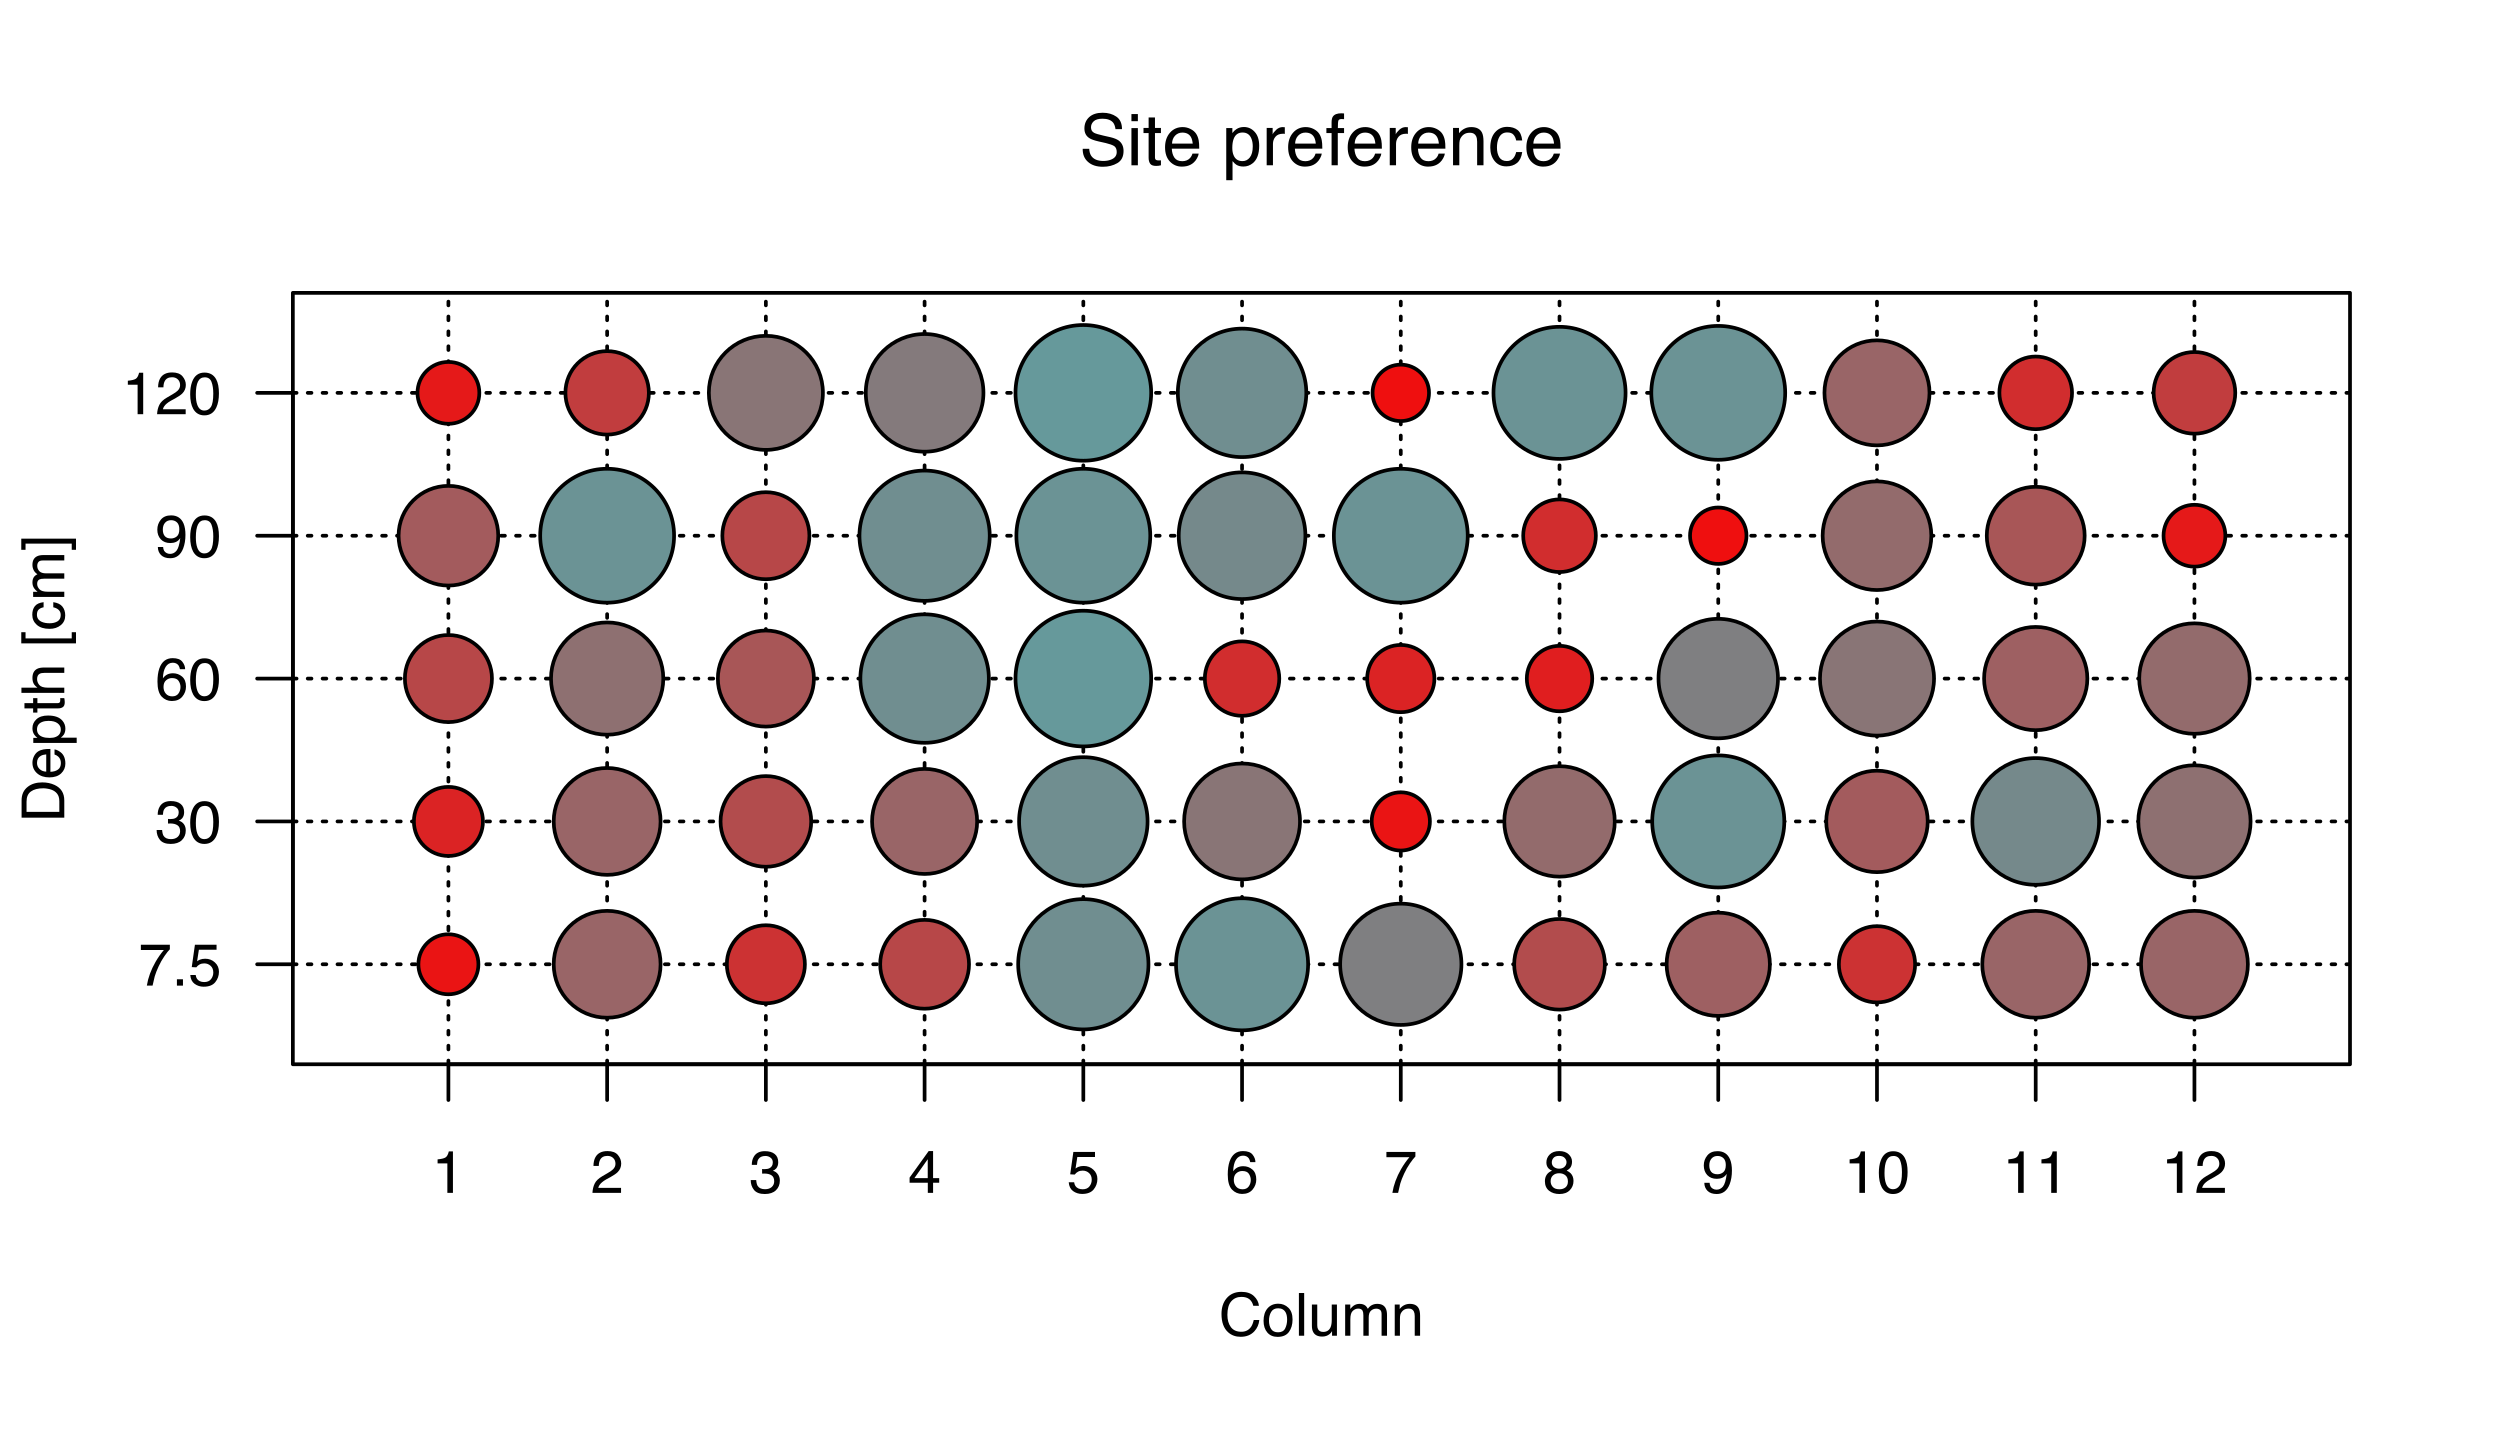 <?xml version="1.0" encoding="UTF-8"?>
<svg xmlns="http://www.w3.org/2000/svg" xmlns:xlink="http://www.w3.org/1999/xlink" width="504pt" height="288pt" viewBox="0 0 504 288" version="1.1">
<defs>
<g>
<symbol overflow="visible" id="glyph0-0">
<path style="stroke:none;" d="M 0.469 0 L 0.469 -10.328 L 8.672 -10.328 L 8.672 0 Z M 7.375 -1.297 L 7.375 -9.047 L 1.766 -9.047 L 1.766 -1.297 Z M 7.375 -1.297 "/>
</symbol>
<symbol overflow="visible" id="glyph0-1">
<path style="stroke:none;" d="M 2.016 -3.328 C 2.047 -2.742 2.18 -2.27 2.422 -1.906 C 2.891 -1.219 3.707 -0.875 4.875 -0.875 C 5.406 -0.875 5.883 -0.953 6.312 -1.109 C 7.145 -1.398 7.562 -1.922 7.562 -2.672 C 7.562 -3.234 7.391 -3.633 7.047 -3.875 C 6.68 -4.102 6.117 -4.305 5.359 -4.484 L 3.969 -4.797 C 3.051 -5.004 2.406 -5.234 2.031 -5.484 C 1.375 -5.91 1.047 -6.555 1.047 -7.422 C 1.047 -8.348 1.363 -9.109 2 -9.703 C 2.645 -10.297 3.555 -10.594 4.734 -10.594 C 5.816 -10.594 6.734 -10.332 7.484 -9.812 C 8.242 -9.289 8.625 -8.453 8.625 -7.297 L 7.312 -7.297 C 7.238 -7.848 7.086 -8.273 6.859 -8.578 C 6.43 -9.117 5.707 -9.391 4.688 -9.391 C 3.863 -9.391 3.27 -9.211 2.906 -8.859 C 2.551 -8.516 2.375 -8.113 2.375 -7.656 C 2.375 -7.145 2.582 -6.773 3 -6.547 C 3.281 -6.391 3.906 -6.203 4.875 -5.984 L 6.328 -5.656 C 7.023 -5.488 7.566 -5.27 7.953 -5 C 8.609 -4.508 8.938 -3.805 8.938 -2.891 C 8.938 -1.742 8.52 -0.926 7.688 -0.438 C 6.852 0.051 5.883 0.297 4.781 0.297 C 3.5 0.297 2.492 -0.031 1.766 -0.688 C 1.035 -1.332 0.68 -2.211 0.703 -3.328 Z M 4.844 -10.609 Z M 4.844 -10.609 "/>
</symbol>
<symbol overflow="visible" id="glyph0-2">
<path style="stroke:none;" d="M 0.922 -7.5 L 2.219 -7.5 L 2.219 0 L 0.922 0 Z M 0.922 -10.328 L 2.219 -10.328 L 2.219 -8.891 L 0.922 -8.891 Z M 0.922 -10.328 "/>
</symbol>
<symbol overflow="visible" id="glyph0-3">
<path style="stroke:none;" d="M 1.188 -9.641 L 2.469 -9.641 L 2.469 -7.531 L 3.672 -7.531 L 3.672 -6.5 L 2.469 -6.5 L 2.469 -1.578 C 2.469 -1.316 2.555 -1.145 2.734 -1.062 C 2.828 -1.008 2.988 -0.984 3.219 -0.984 C 3.281 -0.984 3.348 -0.984 3.422 -0.984 C 3.492 -0.984 3.578 -0.988 3.672 -1 L 3.672 0 C 3.523 0.039 3.367 0.07 3.203 0.094 C 3.047 0.113 2.879 0.125 2.703 0.125 C 2.109 0.125 1.707 -0.023 1.5 -0.328 C 1.289 -0.629 1.188 -1.023 1.188 -1.516 L 1.188 -6.5 L 0.156 -6.5 L 0.156 -7.531 L 1.188 -7.531 Z M 1.188 -9.641 "/>
</symbol>
<symbol overflow="visible" id="glyph0-4">
<path style="stroke:none;" d="M 4.062 -7.703 C 4.602 -7.703 5.125 -7.578 5.625 -7.328 C 6.125 -7.078 6.504 -6.754 6.766 -6.359 C 7.016 -5.973 7.188 -5.523 7.281 -5.016 C 7.352 -4.672 7.391 -4.117 7.391 -3.359 L 1.859 -3.359 C 1.891 -2.598 2.07 -1.984 2.406 -1.516 C 2.738 -1.055 3.258 -0.828 3.969 -0.828 C 4.633 -0.828 5.164 -1.047 5.562 -1.484 C 5.781 -1.734 5.938 -2.023 6.031 -2.359 L 7.281 -2.359 C 7.25 -2.086 7.141 -1.781 6.953 -1.438 C 6.766 -1.094 6.555 -0.816 6.328 -0.609 C 5.941 -0.234 5.469 0.02 4.906 0.156 C 4.602 0.227 4.258 0.266 3.875 0.266 C 2.938 0.266 2.141 -0.07 1.484 -0.75 C 0.828 -1.438 0.5 -2.395 0.5 -3.625 C 0.5 -4.832 0.828 -5.812 1.484 -6.562 C 2.141 -7.32 3 -7.703 4.062 -7.703 Z M 6.078 -4.375 C 6.023 -4.914 5.906 -5.352 5.719 -5.688 C 5.375 -6.289 4.797 -6.594 3.984 -6.594 C 3.398 -6.594 2.91 -6.383 2.516 -5.969 C 2.129 -5.551 1.926 -5.02 1.906 -4.375 Z M 3.953 -7.719 Z M 3.953 -7.719 "/>
</symbol>
<symbol overflow="visible" id="glyph0-5">
<path style="stroke:none;" d=""/>
</symbol>
<symbol overflow="visible" id="glyph0-6">
<path style="stroke:none;" d="M 4.109 -0.844 C 4.703 -0.844 5.191 -1.086 5.578 -1.578 C 5.973 -2.078 6.172 -2.82 6.172 -3.812 C 6.172 -4.414 6.082 -4.93 5.906 -5.359 C 5.582 -6.191 4.984 -6.609 4.109 -6.609 C 3.234 -6.609 2.633 -6.172 2.312 -5.297 C 2.133 -4.828 2.047 -4.227 2.047 -3.5 C 2.047 -2.914 2.133 -2.422 2.312 -2.016 C 2.633 -1.234 3.234 -0.844 4.109 -0.844 Z M 0.828 -7.5 L 2.062 -7.5 L 2.062 -6.5 C 2.312 -6.844 2.586 -7.109 2.891 -7.297 C 3.316 -7.578 3.816 -7.719 4.391 -7.719 C 5.242 -7.719 5.969 -7.391 6.562 -6.734 C 7.164 -6.078 7.469 -5.145 7.469 -3.938 C 7.469 -2.289 7.035 -1.117 6.172 -0.422 C 5.629 0.023 5 0.25 4.281 0.25 C 3.707 0.25 3.227 0.125 2.844 -0.125 C 2.625 -0.258 2.375 -0.5 2.094 -0.844 L 2.094 3 L 0.828 3 Z M 0.828 -7.5 "/>
</symbol>
<symbol overflow="visible" id="glyph0-7">
<path style="stroke:none;" d="M 0.969 -7.531 L 2.172 -7.531 L 2.172 -6.234 C 2.266 -6.484 2.504 -6.789 2.891 -7.156 C 3.273 -7.52 3.719 -7.703 4.219 -7.703 C 4.238 -7.703 4.273 -7.695 4.328 -7.688 C 4.391 -7.688 4.488 -7.68 4.625 -7.672 L 4.625 -6.328 C 4.551 -6.348 4.484 -6.359 4.422 -6.359 C 4.359 -6.359 4.289 -6.359 4.219 -6.359 C 3.57 -6.359 3.078 -6.156 2.734 -5.75 C 2.398 -5.344 2.234 -4.867 2.234 -4.328 L 2.234 0 L 0.969 0 Z M 0.969 -7.531 "/>
</symbol>
<symbol overflow="visible" id="glyph0-8">
<path style="stroke:none;" d="M 1.25 -8.688 C 1.258 -9.207 1.348 -9.586 1.516 -9.828 C 1.816 -10.266 2.391 -10.484 3.234 -10.484 C 3.305 -10.484 3.383 -10.477 3.469 -10.469 C 3.562 -10.469 3.66 -10.461 3.766 -10.453 L 3.766 -9.297 C 3.629 -9.305 3.531 -9.312 3.469 -9.312 C 3.414 -9.32 3.363 -9.328 3.312 -9.328 C 2.926 -9.328 2.695 -9.223 2.625 -9.016 C 2.551 -8.816 2.516 -8.312 2.516 -7.5 L 3.766 -7.5 L 3.766 -6.5 L 2.5 -6.5 L 2.5 0 L 1.25 0 L 1.25 -6.5 L 0.203 -6.5 L 0.203 -7.5 L 1.25 -7.5 Z M 1.25 -8.688 "/>
</symbol>
<symbol overflow="visible" id="glyph0-9">
<path style="stroke:none;" d="M 0.922 -7.531 L 2.125 -7.531 L 2.125 -6.469 C 2.488 -6.906 2.867 -7.219 3.266 -7.406 C 3.66 -7.602 4.102 -7.703 4.594 -7.703 C 5.664 -7.703 6.391 -7.328 6.766 -6.578 C 6.961 -6.172 7.062 -5.586 7.062 -4.828 L 7.062 0 L 5.781 0 L 5.781 -4.75 C 5.781 -5.207 5.711 -5.578 5.578 -5.859 C 5.348 -6.328 4.941 -6.562 4.359 -6.562 C 4.055 -6.562 3.805 -6.531 3.609 -6.469 C 3.266 -6.363 2.961 -6.16 2.703 -5.859 C 2.492 -5.609 2.352 -5.348 2.281 -5.078 C 2.219 -4.816 2.188 -4.441 2.188 -3.953 L 2.188 0 L 0.922 0 Z M 3.906 -7.719 Z M 3.906 -7.719 "/>
</symbol>
<symbol overflow="visible" id="glyph0-10">
<path style="stroke:none;" d="M 3.828 -7.75 C 4.68 -7.75 5.375 -7.539 5.906 -7.125 C 6.438 -6.719 6.754 -6.008 6.859 -5 L 5.641 -5 C 5.555 -5.469 5.379 -5.852 5.109 -6.156 C 4.848 -6.469 4.422 -6.625 3.828 -6.625 C 3.023 -6.625 2.453 -6.227 2.109 -5.438 C 1.879 -4.926 1.766 -4.297 1.766 -3.547 C 1.766 -2.785 1.922 -2.145 2.234 -1.625 C 2.555 -1.113 3.062 -0.859 3.75 -0.859 C 4.27 -0.859 4.68 -1.02 4.984 -1.344 C 5.297 -1.664 5.516 -2.109 5.641 -2.672 L 6.859 -2.672 C 6.723 -1.672 6.375 -0.938 5.812 -0.469 C 5.25 -0.008 4.531 0.219 3.656 0.219 C 2.664 0.219 1.879 -0.141 1.297 -0.859 C 0.711 -1.578 0.422 -2.477 0.422 -3.562 C 0.422 -4.883 0.738 -5.91 1.375 -6.641 C 2.02 -7.379 2.836 -7.75 3.828 -7.75 Z M 3.641 -7.719 Z M 3.641 -7.719 "/>
</symbol>
<symbol overflow="visible" id="glyph1-0">
<path style="stroke:none;" d="M 0.391 0 L 0.391 -8.609 L 7.219 -8.609 L 7.219 0 Z M 6.141 -1.078 L 6.141 -7.531 L 1.469 -7.531 L 1.469 -1.078 Z M 6.141 -1.078 "/>
</symbol>
<symbol overflow="visible" id="glyph1-1">
<path style="stroke:none;" d="M 4.547 -8.844 C 5.629 -8.844 6.473 -8.555 7.078 -7.984 C 7.68 -7.41 8.016 -6.758 8.078 -6.031 L 6.938 -6.031 C 6.812 -6.582 6.555 -7.02 6.172 -7.344 C 5.785 -7.664 5.242 -7.828 4.547 -7.828 C 3.703 -7.828 3.02 -7.531 2.5 -6.938 C 1.977 -6.344 1.719 -5.43 1.719 -4.203 C 1.719 -3.191 1.953 -2.367 2.422 -1.734 C 2.891 -1.109 3.594 -0.797 4.531 -0.797 C 5.383 -0.797 6.039 -1.129 6.5 -1.797 C 6.727 -2.141 6.906 -2.598 7.031 -3.172 L 8.156 -3.172 C 8.062 -2.266 7.727 -1.504 7.156 -0.891 C 6.469 -0.148 5.547 0.219 4.391 0.219 C 3.391 0.219 2.551 -0.082 1.875 -0.688 C 0.977 -1.488 0.531 -2.723 0.531 -4.391 C 0.531 -5.66 0.863 -6.703 1.531 -7.516 C 2.258 -8.398 3.266 -8.844 4.547 -8.844 Z M 4.312 -8.844 Z M 4.312 -8.844 "/>
</symbol>
<symbol overflow="visible" id="glyph1-2">
<path style="stroke:none;" d="M 3.266 -0.688 C 3.961 -0.688 4.441 -0.945 4.703 -1.469 C 4.961 -2 5.094 -2.586 5.094 -3.234 C 5.094 -3.828 5 -4.305 4.812 -4.672 C 4.508 -5.242 4 -5.531 3.281 -5.531 C 2.633 -5.531 2.164 -5.285 1.875 -4.797 C 1.582 -4.305 1.438 -3.711 1.438 -3.016 C 1.438 -2.348 1.582 -1.789 1.875 -1.344 C 2.164 -0.906 2.629 -0.688 3.266 -0.688 Z M 3.312 -6.453 C 4.113 -6.453 4.789 -6.18 5.344 -5.641 C 5.906 -5.109 6.188 -4.316 6.188 -3.266 C 6.188 -2.254 5.941 -1.414 5.453 -0.75 C 4.961 -0.094 4.203 0.234 3.172 0.234 C 2.305 0.234 1.617 -0.055 1.109 -0.641 C 0.598 -1.234 0.344 -2.02 0.344 -3 C 0.344 -4.051 0.609 -4.891 1.141 -5.516 C 1.68 -6.141 2.406 -6.453 3.312 -6.453 Z M 3.266 -6.422 Z M 3.266 -6.422 "/>
</symbol>
<symbol overflow="visible" id="glyph1-3">
<path style="stroke:none;" d="M 0.797 -8.609 L 1.859 -8.609 L 1.859 0 L 0.797 0 Z M 0.797 -8.609 "/>
</symbol>
<symbol overflow="visible" id="glyph1-4">
<path style="stroke:none;" d="M 1.828 -6.281 L 1.828 -2.109 C 1.828 -1.785 1.879 -1.523 1.984 -1.328 C 2.172 -0.953 2.52 -0.766 3.031 -0.766 C 3.758 -0.766 4.258 -1.094 4.531 -1.75 C 4.676 -2.102 4.75 -2.582 4.75 -3.188 L 4.75 -6.281 L 5.797 -6.281 L 5.797 0 L 4.812 0 L 4.812 -0.922 C 4.676 -0.68 4.508 -0.484 4.312 -0.328 C 3.906 0.004 3.414 0.172 2.844 0.172 C 1.945 0.172 1.336 -0.129 1.016 -0.734 C 0.836 -1.047 0.75 -1.473 0.75 -2.016 L 0.75 -6.281 Z M 3.281 -6.422 Z M 3.281 -6.422 "/>
</symbol>
<symbol overflow="visible" id="glyph1-5">
<path style="stroke:none;" d="M 0.781 -6.281 L 1.812 -6.281 L 1.812 -5.391 C 2.062 -5.691 2.289 -5.914 2.5 -6.062 C 2.844 -6.301 3.238 -6.422 3.688 -6.422 C 4.188 -6.422 4.586 -6.297 4.891 -6.047 C 5.055 -5.91 5.211 -5.703 5.359 -5.422 C 5.586 -5.766 5.859 -6.016 6.172 -6.172 C 6.492 -6.336 6.852 -6.422 7.25 -6.422 C 8.094 -6.422 8.664 -6.113 8.969 -5.5 C 9.133 -5.176 9.219 -4.734 9.219 -4.172 L 9.219 0 L 8.125 0 L 8.125 -4.359 C 8.125 -4.773 8.02 -5.062 7.812 -5.219 C 7.602 -5.375 7.348 -5.453 7.047 -5.453 C 6.629 -5.453 6.27 -5.312 5.969 -5.031 C 5.676 -4.758 5.531 -4.301 5.531 -3.656 L 5.531 0 L 4.453 0 L 4.453 -4.094 C 4.453 -4.52 4.398 -4.832 4.297 -5.031 C 4.141 -5.32 3.844 -5.469 3.406 -5.469 C 3.008 -5.469 2.645 -5.312 2.312 -5 C 1.988 -4.695 1.828 -4.141 1.828 -3.328 L 1.828 0 L 0.781 0 Z M 0.781 -6.281 "/>
</symbol>
<symbol overflow="visible" id="glyph1-6">
<path style="stroke:none;" d="M 0.781 -6.281 L 1.781 -6.281 L 1.781 -5.391 C 2.07 -5.754 2.383 -6.016 2.719 -6.172 C 3.051 -6.336 3.422 -6.422 3.828 -6.422 C 4.711 -6.422 5.312 -6.109 5.625 -5.484 C 5.801 -5.141 5.891 -4.656 5.891 -4.031 L 5.891 0 L 4.812 0 L 4.812 -3.953 C 4.812 -4.336 4.754 -4.645 4.641 -4.875 C 4.453 -5.27 4.113 -5.469 3.625 -5.469 C 3.375 -5.469 3.172 -5.441 3.016 -5.391 C 2.723 -5.305 2.469 -5.133 2.25 -4.875 C 2.07 -4.664 1.957 -4.453 1.906 -4.234 C 1.852 -4.016 1.828 -3.695 1.828 -3.281 L 1.828 0 L 0.781 0 Z M 3.25 -6.422 Z M 3.25 -6.422 "/>
</symbol>
<symbol overflow="visible" id="glyph1-7">
<path style="stroke:none;" d="M 1.156 -5.938 L 1.156 -6.75 C 1.914 -6.82 2.441 -6.945 2.734 -7.125 C 3.035 -7.301 3.266 -7.711 3.422 -8.359 L 4.25 -8.359 L 4.25 0 L 3.125 0 L 3.125 -5.938 Z M 1.156 -5.938 "/>
</symbol>
<symbol overflow="visible" id="glyph1-8">
<path style="stroke:none;" d="M 0.375 0 C 0.414 -0.719 0.566 -1.344 0.828 -1.875 C 1.086 -2.414 1.594 -2.906 2.344 -3.344 L 3.469 -4 C 3.969 -4.289 4.32 -4.539 4.531 -4.75 C 4.852 -5.07 5.016 -5.441 5.016 -5.859 C 5.016 -6.348 4.863 -6.734 4.562 -7.016 C 4.27 -7.305 3.883 -7.453 3.406 -7.453 C 2.676 -7.453 2.176 -7.18 1.906 -6.641 C 1.75 -6.336 1.664 -5.93 1.656 -5.422 L 0.578 -5.422 C 0.586 -6.148 0.723 -6.742 0.984 -7.203 C 1.441 -8.016 2.25 -8.422 3.406 -8.422 C 4.363 -8.422 5.062 -8.16 5.5 -7.641 C 5.945 -7.117 6.172 -6.539 6.172 -5.906 C 6.172 -5.238 5.938 -4.664 5.469 -4.188 C 5.195 -3.906 4.707 -3.566 4 -3.172 L 3.188 -2.734 C 2.812 -2.523 2.516 -2.32 2.297 -2.125 C 1.898 -1.789 1.648 -1.414 1.547 -1 L 6.141 -1 L 6.141 0 Z M 0.375 0 "/>
</symbol>
<symbol overflow="visible" id="glyph1-9">
<path style="stroke:none;" d="M 3.125 0.234 C 2.125 0.234 1.398 -0.035 0.953 -0.578 C 0.504 -1.129 0.281 -1.797 0.281 -2.578 L 1.391 -2.578 C 1.43 -2.035 1.531 -1.641 1.688 -1.391 C 1.969 -0.953 2.461 -0.734 3.172 -0.734 C 3.734 -0.734 4.18 -0.879 4.516 -1.172 C 4.848 -1.473 5.016 -1.859 5.016 -2.328 C 5.016 -2.898 4.836 -3.301 4.484 -3.531 C 4.129 -3.77 3.641 -3.891 3.016 -3.891 C 2.941 -3.891 2.867 -3.883 2.797 -3.875 C 2.723 -3.875 2.648 -3.875 2.578 -3.875 L 2.578 -4.812 C 2.691 -4.789 2.785 -4.781 2.859 -4.781 C 2.93 -4.781 3.008 -4.781 3.094 -4.781 C 3.488 -4.781 3.812 -4.844 4.062 -4.969 C 4.508 -5.188 4.734 -5.578 4.734 -6.141 C 4.734 -6.555 4.582 -6.875 4.281 -7.094 C 3.988 -7.32 3.645 -7.438 3.25 -7.438 C 2.551 -7.438 2.066 -7.203 1.797 -6.734 C 1.648 -6.484 1.566 -6.117 1.547 -5.641 L 0.5 -5.641 C 0.5 -6.266 0.625 -6.797 0.875 -7.234 C 1.301 -8.016 2.055 -8.406 3.141 -8.406 C 3.992 -8.406 4.656 -8.211 5.125 -7.828 C 5.594 -7.453 5.828 -6.898 5.828 -6.172 C 5.828 -5.66 5.691 -5.242 5.422 -4.922 C 5.242 -4.723 5.02 -4.566 4.75 -4.453 C 5.188 -4.328 5.531 -4.094 5.781 -3.75 C 6.031 -3.406 6.156 -2.984 6.156 -2.484 C 6.156 -1.68 5.891 -1.023 5.359 -0.516 C 4.836 -0.016 4.094 0.234 3.125 0.234 Z M 3.125 0.234 "/>
</symbol>
<symbol overflow="visible" id="glyph1-10">
<path style="stroke:none;" d="M 3.969 -2.969 L 3.969 -6.781 L 1.281 -2.969 Z M 3.984 0 L 3.984 -2.047 L 0.312 -2.047 L 0.312 -3.078 L 4.156 -8.422 L 5.047 -8.422 L 5.047 -2.969 L 6.281 -2.969 L 6.281 -2.047 L 5.047 -2.047 L 5.047 0 Z M 3.984 0 "/>
</symbol>
<symbol overflow="visible" id="glyph1-11">
<path style="stroke:none;" d="M 1.484 -2.141 C 1.555 -1.535 1.836 -1.117 2.328 -0.891 C 2.578 -0.773 2.863 -0.719 3.188 -0.719 C 3.812 -0.719 4.273 -0.914 4.578 -1.312 C 4.879 -1.707 5.031 -2.148 5.031 -2.641 C 5.031 -3.223 4.848 -3.676 4.484 -4 C 4.129 -4.32 3.703 -4.484 3.203 -4.484 C 2.836 -4.484 2.523 -4.41 2.266 -4.266 C 2.004 -4.129 1.785 -3.938 1.609 -3.688 L 0.688 -3.734 L 1.328 -8.25 L 5.688 -8.25 L 5.688 -7.234 L 2.125 -7.234 L 1.766 -4.906 C 1.961 -5.051 2.148 -5.16 2.328 -5.234 C 2.641 -5.359 3 -5.422 3.406 -5.422 C 4.176 -5.422 4.828 -5.172 5.359 -4.672 C 5.898 -4.18 6.172 -3.555 6.172 -2.797 C 6.172 -2.004 5.922 -1.301 5.422 -0.688 C 4.93 -0.082 4.148 0.219 3.078 0.219 C 2.398 0.219 1.797 0.023 1.266 -0.359 C 0.742 -0.742 0.453 -1.336 0.391 -2.141 Z M 1.484 -2.141 "/>
</symbol>
<symbol overflow="visible" id="glyph1-12">
<path style="stroke:none;" d="M 3.516 -8.422 C 4.453 -8.422 5.102 -8.176 5.469 -7.688 C 5.844 -7.207 6.031 -6.707 6.031 -6.188 L 4.984 -6.188 C 4.922 -6.52 4.82 -6.781 4.688 -6.969 C 4.426 -7.32 4.039 -7.5 3.531 -7.5 C 2.938 -7.5 2.461 -7.223 2.109 -6.672 C 1.766 -6.129 1.578 -5.352 1.547 -4.344 C 1.785 -4.695 2.086 -4.961 2.453 -5.141 C 2.785 -5.297 3.16 -5.375 3.578 -5.375 C 4.285 -5.375 4.898 -5.148 5.422 -4.703 C 5.941 -4.254 6.203 -3.582 6.203 -2.688 C 6.203 -1.926 5.953 -1.25 5.453 -0.656 C 4.961 -0.07 4.258 0.219 3.344 0.219 C 2.551 0.219 1.867 -0.078 1.297 -0.672 C 0.734 -1.273 0.453 -2.281 0.453 -3.688 C 0.453 -4.727 0.578 -5.613 0.828 -6.344 C 1.316 -7.727 2.211 -8.422 3.516 -8.422 Z M 3.438 -0.719 C 3.988 -0.719 4.398 -0.906 4.672 -1.281 C 4.953 -1.656 5.094 -2.098 5.094 -2.609 C 5.094 -3.035 4.969 -3.441 4.719 -3.828 C 4.477 -4.211 4.031 -4.406 3.375 -4.406 C 2.926 -4.406 2.531 -4.254 2.188 -3.953 C 1.844 -3.66 1.672 -3.211 1.672 -2.609 C 1.672 -2.078 1.828 -1.629 2.141 -1.266 C 2.453 -0.898 2.883 -0.719 3.438 -0.719 Z M 3.438 -0.719 "/>
</symbol>
<symbol overflow="visible" id="glyph1-13">
<path style="stroke:none;" d="M 6.281 -8.25 L 6.281 -7.328 C 6.008 -7.066 5.648 -6.613 5.203 -5.969 C 4.754 -5.32 4.359 -4.625 4.016 -3.875 C 3.672 -3.133 3.41 -2.469 3.234 -1.875 C 3.129 -1.488 2.984 -0.863 2.797 0 L 1.641 0 C 1.898 -1.602 2.484 -3.195 3.391 -4.781 C 3.93 -5.707 4.492 -6.508 5.078 -7.188 L 0.438 -7.188 L 0.438 -8.25 Z M 6.281 -8.25 "/>
</symbol>
<symbol overflow="visible" id="glyph1-14">
<path style="stroke:none;" d="M 3.266 -4.875 C 3.734 -4.875 4.098 -5.004 4.359 -5.266 C 4.617 -5.523 4.75 -5.832 4.75 -6.188 C 4.75 -6.5 4.625 -6.785 4.375 -7.047 C 4.125 -7.316 3.742 -7.453 3.234 -7.453 C 2.723 -7.453 2.352 -7.316 2.125 -7.047 C 1.895 -6.785 1.781 -6.484 1.781 -6.141 C 1.781 -5.742 1.926 -5.43 2.219 -5.203 C 2.52 -4.984 2.867 -4.875 3.266 -4.875 Z M 3.328 -0.719 C 3.816 -0.719 4.223 -0.848 4.547 -1.109 C 4.867 -1.379 5.031 -1.773 5.031 -2.297 C 5.031 -2.836 4.863 -3.25 4.531 -3.531 C 4.195 -3.812 3.77 -3.953 3.25 -3.953 C 2.75 -3.953 2.336 -3.805 2.016 -3.516 C 1.703 -3.234 1.547 -2.836 1.547 -2.328 C 1.547 -1.891 1.691 -1.508 1.984 -1.188 C 2.273 -0.875 2.723 -0.719 3.328 -0.719 Z M 1.828 -4.469 C 1.535 -4.594 1.305 -4.738 1.141 -4.906 C 0.836 -5.219 0.688 -5.625 0.688 -6.125 C 0.688 -6.75 0.91 -7.285 1.359 -7.734 C 1.816 -8.191 2.457 -8.422 3.281 -8.422 C 4.094 -8.422 4.723 -8.207 5.172 -7.781 C 5.629 -7.352 5.859 -6.859 5.859 -6.297 C 5.859 -5.773 5.727 -5.348 5.469 -5.016 C 5.32 -4.836 5.094 -4.66 4.781 -4.484 C 5.125 -4.328 5.395 -4.145 5.594 -3.938 C 5.969 -3.539 6.156 -3.031 6.156 -2.406 C 6.156 -1.664 5.906 -1.039 5.406 -0.531 C 4.914 -0.02 4.219 0.234 3.312 0.234 C 2.488 0.234 1.797 0.016 1.234 -0.422 C 0.672 -0.867 0.391 -1.516 0.391 -2.359 C 0.391 -2.848 0.508 -3.273 0.75 -3.641 C 0.988 -4.004 1.348 -4.281 1.828 -4.469 Z M 1.828 -4.469 "/>
</symbol>
<symbol overflow="visible" id="glyph1-15">
<path style="stroke:none;" d="M 1.594 -2.031 C 1.625 -1.445 1.848 -1.047 2.266 -0.828 C 2.484 -0.703 2.727 -0.641 3 -0.641 C 3.5 -0.641 3.926 -0.848 4.281 -1.266 C 4.633 -1.691 4.891 -2.547 5.047 -3.828 C 4.805 -3.461 4.516 -3.203 4.172 -3.047 C 3.828 -2.898 3.453 -2.828 3.047 -2.828 C 2.242 -2.828 1.602 -3.078 1.125 -3.578 C 0.656 -4.086 0.422 -4.738 0.422 -5.531 C 0.422 -6.289 0.656 -6.957 1.125 -7.531 C 1.594 -8.113 2.281 -8.406 3.188 -8.406 C 4.406 -8.406 5.25 -7.852 5.719 -6.75 C 5.969 -6.145 6.094 -5.391 6.094 -4.484 C 6.094 -3.453 5.941 -2.539 5.641 -1.75 C 5.129 -0.426 4.258 0.234 3.031 0.234 C 2.219 0.234 1.598 0.02 1.172 -0.406 C 0.742 -0.844 0.531 -1.383 0.531 -2.031 Z M 3.188 -3.75 C 3.613 -3.75 4 -3.883 4.344 -4.156 C 4.688 -4.438 4.859 -4.922 4.859 -5.609 C 4.859 -6.223 4.703 -6.68 4.391 -6.984 C 4.078 -7.285 3.68 -7.438 3.203 -7.438 C 2.691 -7.438 2.285 -7.266 1.984 -6.922 C 1.68 -6.578 1.531 -6.113 1.531 -5.531 C 1.531 -4.988 1.66 -4.555 1.922 -4.234 C 2.191 -3.91 2.613 -3.75 3.188 -3.75 Z M 3.188 -3.75 "/>
</symbol>
<symbol overflow="visible" id="glyph1-16">
<path style="stroke:none;" d="M 3.25 -8.391 C 4.332 -8.391 5.117 -7.941 5.609 -7.047 C 5.984 -6.359 6.172 -5.41 6.172 -4.203 C 6.172 -3.066 6 -2.125 5.656 -1.375 C 5.164 -0.301 4.359 0.234 3.234 0.234 C 2.234 0.234 1.484 -0.203 0.984 -1.078 C 0.578 -1.816 0.375 -2.801 0.375 -4.031 C 0.375 -4.977 0.5 -5.797 0.75 -6.484 C 1.207 -7.754 2.039 -8.391 3.25 -8.391 Z M 3.234 -0.734 C 3.785 -0.734 4.223 -0.973 4.547 -1.453 C 4.867 -1.941 5.031 -2.848 5.031 -4.172 C 5.031 -5.117 4.91 -5.898 4.672 -6.516 C 4.441 -7.129 3.988 -7.438 3.312 -7.438 C 2.688 -7.438 2.227 -7.145 1.938 -6.562 C 1.656 -5.977 1.516 -5.117 1.516 -3.984 C 1.516 -3.129 1.609 -2.441 1.797 -1.922 C 2.078 -1.129 2.555 -0.734 3.234 -0.734 Z M 3.234 -0.734 "/>
</symbol>
<symbol overflow="visible" id="glyph1-17">
<path style="stroke:none;" d="M 1.031 -1.281 L 2.25 -1.281 L 2.25 0 L 1.031 0 Z M 1.031 -1.281 "/>
</symbol>
<symbol overflow="visible" id="glyph2-0">
<path style="stroke:none;" d="M 0 -0.391 L -8.609 -0.391 L -8.609 -7.219 L 0 -7.219 Z M -1.078 -6.141 L -7.531 -6.141 L -7.531 -1.469 L -1.078 -1.469 Z M -1.078 -6.141 "/>
</symbol>
<symbol overflow="visible" id="glyph2-1">
<path style="stroke:none;" d="M -1 -4.219 C -1 -4.613 -1.039 -4.938 -1.125 -5.188 C -1.27 -5.645 -1.562 -6.02 -2 -6.312 C -2.344 -6.539 -2.785 -6.703 -3.328 -6.797 C -3.66 -6.859 -3.961 -6.891 -4.234 -6.891 C -5.305 -6.891 -6.133 -6.676 -6.719 -6.25 C -7.312 -5.832 -7.609 -5.148 -7.609 -4.203 L -7.609 -2.141 L -1 -2.141 Z M -8.609 -0.969 L -8.609 -4.453 C -8.609 -5.641 -8.188 -6.555 -7.344 -7.203 C -6.594 -7.785 -5.625 -8.078 -4.438 -8.078 C -3.52 -8.078 -2.691 -7.906 -1.953 -7.562 C -0.648 -6.957 0 -5.914 0 -4.438 L 0 -0.969 Z M -8.609 -0.969 "/>
</symbol>
<symbol overflow="visible" id="glyph2-2">
<path style="stroke:none;" d="M -6.422 -3.391 C -6.422 -3.836 -6.316 -4.27 -6.109 -4.688 C -5.898 -5.102 -5.629 -5.422 -5.297 -5.641 C -4.973 -5.848 -4.602 -5.988 -4.188 -6.062 C -3.895 -6.125 -3.43 -6.156 -2.797 -6.156 L -2.797 -1.547 C -2.16 -1.566 -1.648 -1.719 -1.266 -2 C -0.879 -2.281 -0.688 -2.719 -0.688 -3.312 C -0.688 -3.863 -0.867 -4.301 -1.234 -4.625 C -1.441 -4.812 -1.688 -4.945 -1.969 -5.031 L -1.969 -6.062 C -1.738 -6.039 -1.484 -5.953 -1.203 -5.797 C -0.922 -5.641 -0.688 -5.469 -0.5 -5.281 C -0.188 -4.957 0.02 -4.555 0.125 -4.078 C 0.188 -3.828 0.219 -3.539 0.219 -3.219 C 0.219 -2.438 -0.062 -1.773 -0.625 -1.234 C -1.195 -0.691 -1.992 -0.422 -3.016 -0.422 C -4.023 -0.422 -4.844 -0.691 -5.469 -1.234 C -6.102 -1.785 -6.422 -2.504 -6.422 -3.391 Z M -3.641 -5.062 C -4.098 -5.02 -4.461 -4.922 -4.734 -4.766 C -5.242 -4.484 -5.5 -4.004 -5.5 -3.328 C -5.5 -2.836 -5.32 -2.426 -4.969 -2.094 C -4.625 -1.77 -4.18 -1.598 -3.641 -1.578 Z M -6.422 -3.281 Z M -6.422 -3.281 "/>
</symbol>
<symbol overflow="visible" id="glyph2-3">
<path style="stroke:none;" d="M -0.703 -3.422 C -0.703 -3.91 -0.91 -4.316 -1.328 -4.641 C -1.742 -4.973 -2.359 -5.141 -3.172 -5.141 C -3.672 -5.141 -4.102 -5.066 -4.469 -4.922 C -5.156 -4.648 -5.5 -4.148 -5.5 -3.422 C -5.5 -2.691 -5.133 -2.191 -4.406 -1.922 C -4.02 -1.773 -3.523 -1.703 -2.922 -1.703 C -2.43 -1.703 -2.02 -1.773 -1.688 -1.922 C -1.031 -2.191 -0.703 -2.691 -0.703 -3.422 Z M -6.25 -0.688 L -6.25 -1.719 L -5.422 -1.719 C -5.703 -1.926 -5.922 -2.156 -6.078 -2.406 C -6.305 -2.758 -6.422 -3.176 -6.422 -3.656 C -6.422 -4.375 -6.148 -4.977 -5.609 -5.469 C -5.066 -5.969 -4.289 -6.219 -3.281 -6.219 C -1.906 -6.219 -0.926 -5.859 -0.344 -5.141 C 0.031 -4.691 0.219 -4.164 0.219 -3.562 C 0.219 -3.094 0.113 -2.695 -0.094 -2.375 C -0.219 -2.188 -0.422 -1.977 -0.703 -1.75 L 2.5 -1.75 L 2.5 -0.688 Z M -6.25 -0.688 "/>
</symbol>
<symbol overflow="visible" id="glyph2-4">
<path style="stroke:none;" d="M -8.031 -0.984 L -8.031 -2.047 L -6.281 -2.047 L -6.281 -3.047 L -5.422 -3.047 L -5.422 -2.047 L -1.312 -2.047 C -1.094 -2.047 -0.945 -2.125 -0.875 -2.281 C -0.832 -2.352 -0.812 -2.488 -0.812 -2.688 C -0.812 -2.738 -0.812 -2.789 -0.812 -2.844 C -0.82 -2.906 -0.828 -2.973 -0.828 -3.047 L 0 -3.047 C 0.031 -2.93 0.051 -2.805 0.062 -2.672 C 0.082 -2.547 0.094 -2.406 0.094 -2.25 C 0.094 -1.758 -0.031 -1.426 -0.281 -1.25 C -0.531 -1.07 -0.859 -0.984 -1.266 -0.984 L -5.422 -0.984 L -5.422 -0.141 L -6.281 -0.141 L -6.281 -0.984 Z M -8.031 -0.984 "/>
</symbol>
<symbol overflow="visible" id="glyph2-5">
<path style="stroke:none;" d="M -8.641 -0.781 L -8.641 -1.828 L -5.422 -1.828 C -5.742 -2.078 -5.969 -2.301 -6.094 -2.5 C -6.312 -2.844 -6.422 -3.27 -6.422 -3.781 C -6.422 -4.688 -6.102 -5.301 -5.469 -5.625 C -5.125 -5.801 -4.645 -5.891 -4.031 -5.891 L 0 -5.891 L 0 -4.812 L -3.953 -4.812 C -4.41 -4.812 -4.75 -4.75 -4.969 -4.625 C -5.312 -4.438 -5.484 -4.078 -5.484 -3.547 C -5.484 -3.109 -5.332 -2.711 -5.031 -2.359 C -4.727 -2.004 -4.16 -1.828 -3.328 -1.828 L 0 -1.828 L 0 -0.781 Z M -8.641 -0.781 "/>
</symbol>
<symbol overflow="visible" id="glyph2-6">
<path style="stroke:none;" d=""/>
</symbol>
<symbol overflow="visible" id="glyph2-7">
<path style="stroke:none;" d="M -8.672 -0.75 L -8.672 -3 L -7.812 -3 L -7.812 -1.75 L 1.5 -1.75 L 1.5 -3 L 2.359 -3 L 2.359 -0.75 Z M -8.672 -0.75 "/>
</symbol>
<symbol overflow="visible" id="glyph2-8">
<path style="stroke:none;" d="M -6.453 -3.188 C -6.453 -3.895 -6.281 -4.469 -5.938 -4.906 C -5.594 -5.352 -5.004 -5.625 -4.172 -5.719 L -4.172 -4.688 C -4.555 -4.625 -4.875 -4.484 -5.125 -4.266 C -5.383 -4.047 -5.516 -3.688 -5.516 -3.188 C -5.516 -2.52 -5.188 -2.039 -4.531 -1.75 C -4.102 -1.562 -3.578 -1.469 -2.953 -1.469 C -2.328 -1.469 -1.797 -1.598 -1.359 -1.859 C -0.93 -2.129 -0.719 -2.551 -0.719 -3.125 C -0.719 -3.562 -0.852 -3.906 -1.125 -4.156 C -1.395 -4.414 -1.758 -4.594 -2.219 -4.688 L -2.219 -5.719 C -1.383 -5.602 -0.773 -5.312 -0.391 -4.844 C -0.004 -4.375 0.188 -3.773 0.188 -3.047 C 0.188 -2.223 -0.113 -1.566 -0.719 -1.078 C -1.32 -0.586 -2.07 -0.344 -2.969 -0.344 C -4.07 -0.344 -4.926 -0.609 -5.531 -1.141 C -6.145 -1.68 -6.453 -2.363 -6.453 -3.188 Z M -6.422 -3.031 Z M -6.422 -3.031 "/>
</symbol>
<symbol overflow="visible" id="glyph2-9">
<path style="stroke:none;" d="M -6.281 -0.781 L -6.281 -1.812 L -5.391 -1.812 C -5.691 -2.062 -5.914 -2.289 -6.062 -2.5 C -6.301 -2.844 -6.422 -3.238 -6.422 -3.688 C -6.422 -4.188 -6.297 -4.586 -6.047 -4.891 C -5.91 -5.055 -5.703 -5.211 -5.422 -5.359 C -5.766 -5.586 -6.016 -5.859 -6.172 -6.172 C -6.336 -6.492 -6.422 -6.852 -6.422 -7.25 C -6.422 -8.094 -6.113 -8.664 -5.5 -8.969 C -5.176 -9.133 -4.734 -9.219 -4.172 -9.219 L 0 -9.219 L 0 -8.125 L -4.359 -8.125 C -4.773 -8.125 -5.062 -8.02 -5.219 -7.812 C -5.375 -7.602 -5.453 -7.348 -5.453 -7.047 C -5.453 -6.629 -5.312 -6.27 -5.031 -5.969 C -4.758 -5.676 -4.301 -5.531 -3.656 -5.531 L 0 -5.531 L 0 -4.453 L -4.094 -4.453 C -4.52 -4.453 -4.832 -4.398 -5.031 -4.297 C -5.32 -4.141 -5.469 -3.844 -5.469 -3.406 C -5.469 -3.008 -5.312 -2.645 -5 -2.312 C -4.695 -1.988 -4.141 -1.828 -3.328 -1.828 L 0 -1.828 L 0 -0.781 Z M -6.281 -0.781 "/>
</symbol>
<symbol overflow="visible" id="glyph2-10">
<path style="stroke:none;" d="M 1.5 -0.281 L 1.5 -1.531 L -7.812 -1.531 L -7.812 -0.281 L -8.672 -0.281 L -8.672 -2.531 L 2.359 -2.531 L 2.359 -0.281 Z M 1.5 -0.281 "/>
</symbol>
</g>
<clipPath id="clip1">
  <path d="M 59.039 194 L 473.758 194 L 473.758 195 L 59.039 195 Z M 59.039 194 "/>
</clipPath>
<clipPath id="clip2">
  <path d="M 59.039 165 L 473.758 165 L 473.758 166 L 59.039 166 Z M 59.039 165 "/>
</clipPath>
<clipPath id="clip3">
  <path d="M 59.039 136 L 473.758 136 L 473.758 138 L 59.039 138 Z M 59.039 136 "/>
</clipPath>
<clipPath id="clip4">
  <path d="M 59.039 107 L 473.758 107 L 473.758 109 L 59.039 109 Z M 59.039 107 "/>
</clipPath>
<clipPath id="clip5">
  <path d="M 59.039 78 L 473.758 78 L 473.758 80 L 59.039 80 Z M 59.039 78 "/>
</clipPath>
<clipPath id="clip6">
  <path d="M 90 59.039 L 91 59.039 L 91 214.559 L 90 214.559 Z M 90 59.039 "/>
</clipPath>
<clipPath id="clip7">
  <path d="M 122 59.039 L 123 59.039 L 123 214.559 L 122 214.559 Z M 122 59.039 "/>
</clipPath>
<clipPath id="clip8">
  <path d="M 154 59.039 L 155 59.039 L 155 214.559 L 154 214.559 Z M 154 59.039 "/>
</clipPath>
<clipPath id="clip9">
  <path d="M 186 59.039 L 187 59.039 L 187 214.559 L 186 214.559 Z M 186 59.039 "/>
</clipPath>
<clipPath id="clip10">
  <path d="M 218 59.039 L 219 59.039 L 219 214.559 L 218 214.559 Z M 218 59.039 "/>
</clipPath>
<clipPath id="clip11">
  <path d="M 250 59.039 L 251 59.039 L 251 214.559 L 250 214.559 Z M 250 59.039 "/>
</clipPath>
<clipPath id="clip12">
  <path d="M 282 59.039 L 283 59.039 L 283 214.559 L 282 214.559 Z M 282 59.039 "/>
</clipPath>
<clipPath id="clip13">
  <path d="M 314 59.039 L 315 59.039 L 315 214.559 L 314 214.559 Z M 314 59.039 "/>
</clipPath>
<clipPath id="clip14">
  <path d="M 346 59.039 L 347 59.039 L 347 214.559 L 346 214.559 Z M 346 59.039 "/>
</clipPath>
<clipPath id="clip15">
  <path d="M 378 59.039 L 379 59.039 L 379 214.559 L 378 214.559 Z M 378 59.039 "/>
</clipPath>
<clipPath id="clip16">
  <path d="M 410 59.039 L 411 59.039 L 411 214.559 L 410 214.559 Z M 410 59.039 "/>
</clipPath>
<clipPath id="clip17">
  <path d="M 442 59.039 L 443 59.039 L 443 214.559 L 442 214.559 Z M 442 59.039 "/>
</clipPath>
</defs>
<g id="surface21">
<rect x="0" y="0" width="504" height="288" style="fill:rgb(100%,100%,100%);fill-opacity:1;stroke:none;"/>
<g style="fill:rgb(0%,0%,0%);fill-opacity:1;">
  <use xlink:href="#glyph0-1" x="217.57" y="33.324"/>
  <use xlink:href="#glyph0-2" x="227.175" y="33.324"/>
  <use xlink:href="#glyph0-3" x="230.374" y="33.324"/>
  <use xlink:href="#glyph0-4" x="234.375" y="33.324"/>
  <use xlink:href="#glyph0-5" x="242.384" y="33.324"/>
  <use xlink:href="#glyph0-6" x="246.384" y="33.324"/>
  <use xlink:href="#glyph0-7" x="254.393" y="33.324"/>
  <use xlink:href="#glyph0-4" x="259.188" y="33.324"/>
  <use xlink:href="#glyph0-8" x="267.197" y="33.324"/>
  <use xlink:href="#glyph0-4" x="271.198" y="33.324"/>
  <use xlink:href="#glyph0-7" x="279.206" y="33.324"/>
  <use xlink:href="#glyph0-4" x="284.002" y="33.324"/>
  <use xlink:href="#glyph0-9" x="292.01" y="33.324"/>
  <use xlink:href="#glyph0-10" x="300.019" y="33.324"/>
  <use xlink:href="#glyph0-4" x="307.219" y="33.324"/>
</g>
<g style="fill:rgb(0%,0%,0%);fill-opacity:1;">
  <use xlink:href="#glyph1-1" x="245.723" y="269.281"/>
  <use xlink:href="#glyph1-2" x="254.389" y="269.281"/>
  <use xlink:href="#glyph1-3" x="261.062" y="269.281"/>
  <use xlink:href="#glyph1-4" x="263.729" y="269.281"/>
  <use xlink:href="#glyph1-5" x="270.402" y="269.281"/>
  <use xlink:href="#glyph1-6" x="280.398" y="269.281"/>
</g>
<g style="fill:rgb(0%,0%,0%);fill-opacity:1;">
  <use xlink:href="#glyph2-1" x="12.961" y="165.809"/>
  <use xlink:href="#glyph2-2" x="12.961" y="157.143"/>
  <use xlink:href="#glyph2-3" x="12.961" y="150.469"/>
  <use xlink:href="#glyph2-4" x="12.961" y="143.795"/>
  <use xlink:href="#glyph2-5" x="12.961" y="140.461"/>
  <use xlink:href="#glyph2-6" x="12.961" y="133.787"/>
  <use xlink:href="#glyph2-7" x="12.961" y="130.453"/>
  <use xlink:href="#glyph2-8" x="12.961" y="127.119"/>
  <use xlink:href="#glyph2-9" x="12.961" y="121.119"/>
  <use xlink:href="#glyph2-10" x="12.961" y="111.123"/>
</g>
<g clip-path="url(#clip1)" clip-rule="nonzero">
<path style="fill:none;stroke-width:0.75;stroke-linecap:round;stroke-linejoin:round;stroke:rgb(0%,0%,0%);stroke-opacity:1;stroke-dasharray:0.75,2.25;stroke-miterlimit:10;" d="M 59.039 194.398 L 473.762 194.398 "/>
</g>
<g clip-path="url(#clip2)" clip-rule="nonzero">
<path style="fill:none;stroke-width:0.75;stroke-linecap:round;stroke-linejoin:round;stroke:rgb(0%,0%,0%);stroke-opacity:1;stroke-dasharray:0.75,2.25;stroke-miterlimit:10;" d="M 59.039 165.602 L 473.762 165.602 "/>
</g>
<g clip-path="url(#clip3)" clip-rule="nonzero">
<path style="fill:none;stroke-width:0.75;stroke-linecap:round;stroke-linejoin:round;stroke:rgb(0%,0%,0%);stroke-opacity:1;stroke-dasharray:0.75,2.25;stroke-miterlimit:10;" d="M 59.039 136.801 L 473.762 136.801 "/>
</g>
<g clip-path="url(#clip4)" clip-rule="nonzero">
<path style="fill:none;stroke-width:0.75;stroke-linecap:round;stroke-linejoin:round;stroke:rgb(0%,0%,0%);stroke-opacity:1;stroke-dasharray:0.75,2.25;stroke-miterlimit:10;" d="M 59.039 108 L 473.762 108 "/>
</g>
<g clip-path="url(#clip5)" clip-rule="nonzero">
<path style="fill:none;stroke-width:0.75;stroke-linecap:round;stroke-linejoin:round;stroke:rgb(0%,0%,0%);stroke-opacity:1;stroke-dasharray:0.75,2.25;stroke-miterlimit:10;" d="M 59.039 79.199 L 473.762 79.199 "/>
</g>
<g clip-path="url(#clip6)" clip-rule="nonzero">
<path style="fill:none;stroke-width:0.75;stroke-linecap:round;stroke-linejoin:round;stroke:rgb(0%,0%,0%);stroke-opacity:1;stroke-dasharray:0.75,2.25;stroke-miterlimit:10;" d="M 90.398 214.559 L 90.398 59.039 "/>
</g>
<g clip-path="url(#clip7)" clip-rule="nonzero">
<path style="fill:none;stroke-width:0.75;stroke-linecap:round;stroke-linejoin:round;stroke:rgb(0%,0%,0%);stroke-opacity:1;stroke-dasharray:0.75,2.25;stroke-miterlimit:10;" d="M 122.398 214.559 L 122.398 59.039 "/>
</g>
<g clip-path="url(#clip8)" clip-rule="nonzero">
<path style="fill:none;stroke-width:0.75;stroke-linecap:round;stroke-linejoin:round;stroke:rgb(0%,0%,0%);stroke-opacity:1;stroke-dasharray:0.75,2.25;stroke-miterlimit:10;" d="M 154.398 214.559 L 154.398 59.039 "/>
</g>
<g clip-path="url(#clip9)" clip-rule="nonzero">
<path style="fill:none;stroke-width:0.75;stroke-linecap:round;stroke-linejoin:round;stroke:rgb(0%,0%,0%);stroke-opacity:1;stroke-dasharray:0.75,2.25;stroke-miterlimit:10;" d="M 186.398 214.559 L 186.398 59.039 "/>
</g>
<g clip-path="url(#clip10)" clip-rule="nonzero">
<path style="fill:none;stroke-width:0.75;stroke-linecap:round;stroke-linejoin:round;stroke:rgb(0%,0%,0%);stroke-opacity:1;stroke-dasharray:0.75,2.25;stroke-miterlimit:10;" d="M 218.398 214.559 L 218.398 59.039 "/>
</g>
<g clip-path="url(#clip11)" clip-rule="nonzero">
<path style="fill:none;stroke-width:0.75;stroke-linecap:round;stroke-linejoin:round;stroke:rgb(0%,0%,0%);stroke-opacity:1;stroke-dasharray:0.75,2.25;stroke-miterlimit:10;" d="M 250.398 214.559 L 250.398 59.039 "/>
</g>
<g clip-path="url(#clip12)" clip-rule="nonzero">
<path style="fill:none;stroke-width:0.75;stroke-linecap:round;stroke-linejoin:round;stroke:rgb(0%,0%,0%);stroke-opacity:1;stroke-dasharray:0.75,2.25;stroke-miterlimit:10;" d="M 282.398 214.559 L 282.398 59.039 "/>
</g>
<g clip-path="url(#clip13)" clip-rule="nonzero">
<path style="fill:none;stroke-width:0.75;stroke-linecap:round;stroke-linejoin:round;stroke:rgb(0%,0%,0%);stroke-opacity:1;stroke-dasharray:0.75,2.25;stroke-miterlimit:10;" d="M 314.398 214.559 L 314.398 59.039 "/>
</g>
<g clip-path="url(#clip14)" clip-rule="nonzero">
<path style="fill:none;stroke-width:0.75;stroke-linecap:round;stroke-linejoin:round;stroke:rgb(0%,0%,0%);stroke-opacity:1;stroke-dasharray:0.75,2.25;stroke-miterlimit:10;" d="M 346.398 214.559 L 346.398 59.039 "/>
</g>
<g clip-path="url(#clip15)" clip-rule="nonzero">
<path style="fill:none;stroke-width:0.75;stroke-linecap:round;stroke-linejoin:round;stroke:rgb(0%,0%,0%);stroke-opacity:1;stroke-dasharray:0.75,2.25;stroke-miterlimit:10;" d="M 378.398 214.559 L 378.398 59.039 "/>
</g>
<g clip-path="url(#clip16)" clip-rule="nonzero">
<path style="fill:none;stroke-width:0.75;stroke-linecap:round;stroke-linejoin:round;stroke:rgb(0%,0%,0%);stroke-opacity:1;stroke-dasharray:0.75,2.25;stroke-miterlimit:10;" d="M 410.398 214.559 L 410.398 59.039 "/>
</g>
<g clip-path="url(#clip17)" clip-rule="nonzero">
<path style="fill:none;stroke-width:0.75;stroke-linecap:round;stroke-linejoin:round;stroke:rgb(0%,0%,0%);stroke-opacity:1;stroke-dasharray:0.75,2.25;stroke-miterlimit:10;" d="M 442.398 214.559 L 442.398 59.039 "/>
</g>
<path style="fill:none;stroke-width:0.75;stroke-linecap:round;stroke-linejoin:round;stroke:rgb(0%,0%,0%);stroke-opacity:1;stroke-miterlimit:10;" d="M 90.398 214.559 L 442.398 214.559 "/>
<path style="fill:none;stroke-width:0.75;stroke-linecap:round;stroke-linejoin:round;stroke:rgb(0%,0%,0%);stroke-opacity:1;stroke-miterlimit:10;" d="M 90.398 214.559 L 90.398 221.762 "/>
<path style="fill:none;stroke-width:0.75;stroke-linecap:round;stroke-linejoin:round;stroke:rgb(0%,0%,0%);stroke-opacity:1;stroke-miterlimit:10;" d="M 122.398 214.559 L 122.398 221.762 "/>
<path style="fill:none;stroke-width:0.75;stroke-linecap:round;stroke-linejoin:round;stroke:rgb(0%,0%,0%);stroke-opacity:1;stroke-miterlimit:10;" d="M 154.398 214.559 L 154.398 221.762 "/>
<path style="fill:none;stroke-width:0.75;stroke-linecap:round;stroke-linejoin:round;stroke:rgb(0%,0%,0%);stroke-opacity:1;stroke-miterlimit:10;" d="M 186.398 214.559 L 186.398 221.762 "/>
<path style="fill:none;stroke-width:0.75;stroke-linecap:round;stroke-linejoin:round;stroke:rgb(0%,0%,0%);stroke-opacity:1;stroke-miterlimit:10;" d="M 218.398 214.559 L 218.398 221.762 "/>
<path style="fill:none;stroke-width:0.75;stroke-linecap:round;stroke-linejoin:round;stroke:rgb(0%,0%,0%);stroke-opacity:1;stroke-miterlimit:10;" d="M 250.398 214.559 L 250.398 221.762 "/>
<path style="fill:none;stroke-width:0.75;stroke-linecap:round;stroke-linejoin:round;stroke:rgb(0%,0%,0%);stroke-opacity:1;stroke-miterlimit:10;" d="M 282.398 214.559 L 282.398 221.762 "/>
<path style="fill:none;stroke-width:0.75;stroke-linecap:round;stroke-linejoin:round;stroke:rgb(0%,0%,0%);stroke-opacity:1;stroke-miterlimit:10;" d="M 314.398 214.559 L 314.398 221.762 "/>
<path style="fill:none;stroke-width:0.75;stroke-linecap:round;stroke-linejoin:round;stroke:rgb(0%,0%,0%);stroke-opacity:1;stroke-miterlimit:10;" d="M 346.398 214.559 L 346.398 221.762 "/>
<path style="fill:none;stroke-width:0.75;stroke-linecap:round;stroke-linejoin:round;stroke:rgb(0%,0%,0%);stroke-opacity:1;stroke-miterlimit:10;" d="M 378.398 214.559 L 378.398 221.762 "/>
<path style="fill:none;stroke-width:0.75;stroke-linecap:round;stroke-linejoin:round;stroke:rgb(0%,0%,0%);stroke-opacity:1;stroke-miterlimit:10;" d="M 410.398 214.559 L 410.398 221.762 "/>
<path style="fill:none;stroke-width:0.75;stroke-linecap:round;stroke-linejoin:round;stroke:rgb(0%,0%,0%);stroke-opacity:1;stroke-miterlimit:10;" d="M 442.398 214.559 L 442.398 221.762 "/>
<g style="fill:rgb(0%,0%,0%);fill-opacity:1;">
  <use xlink:href="#glyph1-7" x="87.062" y="240.48"/>
</g>
<g style="fill:rgb(0%,0%,0%);fill-opacity:1;">
  <use xlink:href="#glyph1-8" x="119.062" y="240.48"/>
</g>
<g style="fill:rgb(0%,0%,0%);fill-opacity:1;">
  <use xlink:href="#glyph1-9" x="151.062" y="240.48"/>
</g>
<g style="fill:rgb(0%,0%,0%);fill-opacity:1;">
  <use xlink:href="#glyph1-10" x="183.062" y="240.48"/>
</g>
<g style="fill:rgb(0%,0%,0%);fill-opacity:1;">
  <use xlink:href="#glyph1-11" x="215.062" y="240.48"/>
</g>
<g style="fill:rgb(0%,0%,0%);fill-opacity:1;">
  <use xlink:href="#glyph1-12" x="247.062" y="240.48"/>
</g>
<g style="fill:rgb(0%,0%,0%);fill-opacity:1;">
  <use xlink:href="#glyph1-13" x="279.062" y="240.48"/>
</g>
<g style="fill:rgb(0%,0%,0%);fill-opacity:1;">
  <use xlink:href="#glyph1-14" x="311.062" y="240.48"/>
</g>
<g style="fill:rgb(0%,0%,0%);fill-opacity:1;">
  <use xlink:href="#glyph1-15" x="343.062" y="240.48"/>
</g>
<g style="fill:rgb(0%,0%,0%);fill-opacity:1;">
  <use xlink:href="#glyph1-7" x="371.727" y="240.48"/>
  <use xlink:href="#glyph1-16" x="378.4" y="240.48"/>
</g>
<g style="fill:rgb(0%,0%,0%);fill-opacity:1;">
  <use xlink:href="#glyph1-7" x="403.727" y="240.48"/>
  <use xlink:href="#glyph1-7" x="410.4" y="240.48"/>
</g>
<g style="fill:rgb(0%,0%,0%);fill-opacity:1;">
  <use xlink:href="#glyph1-7" x="435.727" y="240.48"/>
  <use xlink:href="#glyph1-8" x="442.4" y="240.48"/>
</g>
<path style="fill:none;stroke-width:0.75;stroke-linecap:round;stroke-linejoin:round;stroke:rgb(0%,0%,0%);stroke-opacity:1;stroke-miterlimit:10;" d="M 59.039 194.398 L 59.039 79.199 "/>
<path style="fill:none;stroke-width:0.75;stroke-linecap:round;stroke-linejoin:round;stroke:rgb(0%,0%,0%);stroke-opacity:1;stroke-miterlimit:10;" d="M 59.039 194.398 L 51.84 194.398 "/>
<path style="fill:none;stroke-width:0.75;stroke-linecap:round;stroke-linejoin:round;stroke:rgb(0%,0%,0%);stroke-opacity:1;stroke-miterlimit:10;" d="M 59.039 165.602 L 51.84 165.602 "/>
<path style="fill:none;stroke-width:0.75;stroke-linecap:round;stroke-linejoin:round;stroke:rgb(0%,0%,0%);stroke-opacity:1;stroke-miterlimit:10;" d="M 59.039 136.801 L 51.84 136.801 "/>
<path style="fill:none;stroke-width:0.75;stroke-linecap:round;stroke-linejoin:round;stroke:rgb(0%,0%,0%);stroke-opacity:1;stroke-miterlimit:10;" d="M 59.039 108 L 51.84 108 "/>
<path style="fill:none;stroke-width:0.75;stroke-linecap:round;stroke-linejoin:round;stroke:rgb(0%,0%,0%);stroke-opacity:1;stroke-miterlimit:10;" d="M 59.039 79.199 L 51.84 79.199 "/>
<g style="fill:rgb(0%,0%,0%);fill-opacity:1;">
  <use xlink:href="#glyph1-13" x="27.961" y="198.703"/>
  <use xlink:href="#glyph1-17" x="34.635" y="198.703"/>
  <use xlink:href="#glyph1-11" x="37.969" y="198.703"/>
</g>
<g style="fill:rgb(0%,0%,0%);fill-opacity:1;">
  <use xlink:href="#glyph1-9" x="31.293" y="169.902"/>
  <use xlink:href="#glyph1-16" x="37.967" y="169.902"/>
</g>
<g style="fill:rgb(0%,0%,0%);fill-opacity:1;">
  <use xlink:href="#glyph1-12" x="31.293" y="141.105"/>
  <use xlink:href="#glyph1-16" x="37.967" y="141.105"/>
</g>
<g style="fill:rgb(0%,0%,0%);fill-opacity:1;">
  <use xlink:href="#glyph1-15" x="31.293" y="112.305"/>
  <use xlink:href="#glyph1-16" x="37.967" y="112.305"/>
</g>
<g style="fill:rgb(0%,0%,0%);fill-opacity:1;">
  <use xlink:href="#glyph1-7" x="24.617" y="83.504"/>
  <use xlink:href="#glyph1-8" x="31.291" y="83.504"/>
  <use xlink:href="#glyph1-16" x="37.965" y="83.504"/>
</g>
<path style="fill:none;stroke-width:0.75;stroke-linecap:round;stroke-linejoin:round;stroke:rgb(0%,0%,0%);stroke-opacity:1;stroke-miterlimit:10;" d="M 59.039 214.559 L 473.762 214.559 L 473.762 59.039 L 59.039 59.039 Z M 59.039 214.559 "/>
<path style="fill-rule:nonzero;fill:rgb(91.765%,7.843%,7.843%);fill-opacity:1;stroke-width:0.75;stroke-linecap:round;stroke-linejoin:round;stroke:rgb(0%,0%,0%);stroke-opacity:1;stroke-miterlimit:10;" d="M 96.449 194.398 C 96.449 197.742 93.742 200.449 90.398 200.449 C 87.059 200.449 84.348 197.742 84.348 194.398 C 84.348 191.059 87.059 188.348 90.398 188.348 C 93.742 188.348 96.449 191.059 96.449 194.398 "/>
<path style="fill-rule:nonzero;fill:rgb(85.882%,13.725%,14.118%);fill-opacity:1;stroke-width:0.75;stroke-linecap:round;stroke-linejoin:round;stroke:rgb(0%,0%,0%);stroke-opacity:1;stroke-miterlimit:10;" d="M 97.359 165.602 C 97.359 169.441 94.242 172.559 90.398 172.559 C 86.559 172.559 83.441 169.441 83.441 165.602 C 83.441 161.758 86.559 158.641 90.398 158.641 C 94.242 158.641 97.359 161.758 97.359 165.602 "/>
<path style="fill-rule:nonzero;fill:rgb(71.765%,27.843%,28.235%);fill-opacity:1;stroke-width:0.75;stroke-linecap:round;stroke-linejoin:round;stroke:rgb(0%,0%,0%);stroke-opacity:1;stroke-miterlimit:10;" d="M 99.176 136.801 C 99.176 141.645 95.246 145.574 90.398 145.574 C 85.555 145.574 81.625 141.645 81.625 136.801 C 81.625 131.953 85.555 128.023 90.398 128.023 C 95.246 128.023 99.176 131.953 99.176 136.801 "/>
<path style="fill-rule:nonzero;fill:rgb(63.922%,35.686%,36.471%);fill-opacity:1;stroke-width:0.75;stroke-linecap:round;stroke-linejoin:round;stroke:rgb(0%,0%,0%);stroke-opacity:1;stroke-miterlimit:10;" d="M 100.445 108 C 100.445 113.547 95.949 118.047 90.398 118.047 C 84.852 118.047 80.355 113.547 80.355 108 C 80.355 102.453 84.852 97.953 90.398 97.953 C 95.949 97.953 100.445 102.453 100.445 108 "/>
<path style="fill-rule:nonzero;fill:rgb(89.804%,9.804%,9.804%);fill-opacity:1;stroke-width:0.75;stroke-linecap:round;stroke-linejoin:round;stroke:rgb(0%,0%,0%);stroke-opacity:1;stroke-miterlimit:10;" d="M 96.633 79.199 C 96.633 82.641 93.844 85.434 90.398 85.434 C 86.957 85.434 84.168 82.641 84.168 79.199 C 84.168 75.758 86.957 72.969 90.398 72.969 C 93.844 72.969 96.633 75.758 96.633 79.199 "/>
<path style="fill-rule:nonzero;fill:rgb(60%,39.608%,40.392%);fill-opacity:1;stroke-width:0.75;stroke-linecap:round;stroke-linejoin:round;stroke:rgb(0%,0%,0%);stroke-opacity:1;stroke-miterlimit:10;" d="M 133.172 194.398 C 133.172 200.348 128.348 205.172 122.398 205.172 C 116.449 205.172 111.629 200.348 111.629 194.398 C 111.629 188.449 116.449 183.629 122.398 183.629 C 128.348 183.629 133.172 188.449 133.172 194.398 "/>
<path style="fill-rule:nonzero;fill:rgb(60%,39.608%,40.392%);fill-opacity:1;stroke-width:0.75;stroke-linecap:round;stroke-linejoin:round;stroke:rgb(0%,0%,0%);stroke-opacity:1;stroke-miterlimit:10;" d="M 133.172 165.602 C 133.172 171.551 128.348 176.371 122.398 176.371 C 116.449 176.371 111.629 171.551 111.629 165.602 C 111.629 159.652 116.449 154.828 122.398 154.828 C 128.348 154.828 133.172 159.652 133.172 165.602 "/>
<path style="fill-rule:nonzero;fill:rgb(55.686%,43.922%,44.314%);fill-opacity:1;stroke-width:0.75;stroke-linecap:round;stroke-linejoin:round;stroke:rgb(0%,0%,0%);stroke-opacity:1;stroke-miterlimit:10;" d="M 133.719 136.801 C 133.719 143.051 128.648 148.117 122.398 148.117 C 116.148 148.117 111.082 143.051 111.082 136.801 C 111.082 130.551 116.148 125.484 122.398 125.484 C 128.648 125.484 133.719 130.551 133.719 136.801 "/>
<path style="fill-rule:nonzero;fill:rgb(41.961%,57.647%,58.431%);fill-opacity:1;stroke-width:0.75;stroke-linecap:round;stroke-linejoin:round;stroke:rgb(0%,0%,0%);stroke-opacity:1;stroke-miterlimit:10;" d="M 135.895 108 C 135.895 115.453 129.852 121.496 122.398 121.496 C 114.945 121.496 108.902 115.453 108.902 108 C 108.902 100.547 114.945 94.504 122.398 94.504 C 129.852 94.504 135.895 100.547 135.895 108 "/>
<path style="fill-rule:nonzero;fill:rgb(75.686%,23.922%,24.314%);fill-opacity:1;stroke-width:0.75;stroke-linecap:round;stroke-linejoin:round;stroke:rgb(0%,0%,0%);stroke-opacity:1;stroke-miterlimit:10;" d="M 130.812 79.199 C 130.812 83.844 127.047 87.613 122.398 87.613 C 117.754 87.613 113.988 83.844 113.988 79.199 C 113.988 74.555 117.754 70.789 122.398 70.789 C 127.047 70.789 130.812 74.555 130.812 79.199 "/>
<path style="fill-rule:nonzero;fill:rgb(80%,19.608%,20%);fill-opacity:1;stroke-width:0.75;stroke-linecap:round;stroke-linejoin:round;stroke:rgb(0%,0%,0%);stroke-opacity:1;stroke-miterlimit:10;" d="M 162.266 194.398 C 162.266 198.746 158.746 202.266 154.398 202.266 C 150.055 202.266 146.531 198.746 146.531 194.398 C 146.531 190.055 150.055 186.531 154.398 186.531 C 158.746 186.531 162.266 190.055 162.266 194.398 "/>
<path style="fill-rule:nonzero;fill:rgb(69.804%,29.804%,30.196%);fill-opacity:1;stroke-width:0.75;stroke-linecap:round;stroke-linejoin:round;stroke:rgb(0%,0%,0%);stroke-opacity:1;stroke-miterlimit:10;" d="M 163.539 165.602 C 163.539 170.648 159.445 174.738 154.398 174.738 C 149.352 174.738 145.262 170.648 145.262 165.602 C 145.262 160.555 149.352 156.461 154.398 156.461 C 159.445 156.461 163.539 160.555 163.539 165.602 "/>
<path style="fill-rule:nonzero;fill:rgb(65.882%,33.725%,34.118%);fill-opacity:1;stroke-width:0.75;stroke-linecap:round;stroke-linejoin:round;stroke:rgb(0%,0%,0%);stroke-opacity:1;stroke-miterlimit:10;" d="M 164.082 136.801 C 164.082 142.148 159.746 146.484 154.398 146.484 C 149.051 146.484 144.719 142.148 144.719 136.801 C 144.719 131.453 149.051 127.117 154.398 127.117 C 159.746 127.117 164.082 131.453 164.082 136.801 "/>
<path style="fill-rule:nonzero;fill:rgb(71.765%,27.843%,28.235%);fill-opacity:1;stroke-width:0.75;stroke-linecap:round;stroke-linejoin:round;stroke:rgb(0%,0%,0%);stroke-opacity:1;stroke-miterlimit:10;" d="M 163.176 108 C 163.176 112.848 159.246 116.773 154.398 116.773 C 149.555 116.773 145.625 112.848 145.625 108 C 145.625 103.152 149.555 99.227 154.398 99.227 C 159.246 99.227 163.176 103.152 163.176 108 "/>
<path style="fill-rule:nonzero;fill:rgb(53.725%,45.882%,46.275%);fill-opacity:1;stroke-width:0.75;stroke-linecap:round;stroke-linejoin:round;stroke:rgb(0%,0%,0%);stroke-opacity:1;stroke-miterlimit:10;" d="M 165.898 79.199 C 165.898 85.551 160.75 90.699 154.398 90.699 C 148.051 90.699 142.902 85.551 142.902 79.199 C 142.902 72.848 148.051 67.703 154.398 67.703 C 160.75 67.703 165.898 72.848 165.898 79.199 "/>
<path style="fill-rule:nonzero;fill:rgb(71.765%,27.843%,28.235%);fill-opacity:1;stroke-width:0.75;stroke-linecap:round;stroke-linejoin:round;stroke:rgb(0%,0%,0%);stroke-opacity:1;stroke-miterlimit:10;" d="M 195.355 194.398 C 195.355 199.348 191.348 203.355 186.398 203.355 C 181.453 203.355 177.445 199.348 177.445 194.398 C 177.445 189.453 181.453 185.445 186.398 185.445 C 191.348 185.445 195.355 189.453 195.355 194.398 "/>
<path style="fill-rule:nonzero;fill:rgb(60%,39.608%,40.392%);fill-opacity:1;stroke-width:0.75;stroke-linecap:round;stroke-linejoin:round;stroke:rgb(0%,0%,0%);stroke-opacity:1;stroke-miterlimit:10;" d="M 196.992 165.602 C 196.992 171.449 192.25 176.191 186.398 176.191 C 180.551 176.191 175.809 171.449 175.809 165.602 C 175.809 159.75 180.551 155.008 186.398 155.008 C 192.25 155.008 196.992 159.75 196.992 165.602 "/>
<path style="fill-rule:nonzero;fill:rgb(43.922%,55.686%,56.471%);fill-opacity:1;stroke-width:0.75;stroke-linecap:round;stroke-linejoin:round;stroke:rgb(0%,0%,0%);stroke-opacity:1;stroke-miterlimit:10;" d="M 199.352 136.801 C 199.352 143.953 193.551 149.75 186.398 149.75 C 179.246 149.75 173.449 143.953 173.449 136.801 C 173.449 129.648 179.246 123.848 186.398 123.848 C 193.551 123.848 199.352 129.648 199.352 136.801 "/>
<path style="fill-rule:nonzero;fill:rgb(43.922%,55.686%,56.471%);fill-opacity:1;stroke-width:0.75;stroke-linecap:round;stroke-linejoin:round;stroke:rgb(0%,0%,0%);stroke-opacity:1;stroke-miterlimit:10;" d="M 199.531 108 C 199.531 115.254 193.652 121.133 186.398 121.133 C 179.148 121.133 173.266 115.254 173.266 108 C 173.266 100.746 179.148 94.867 186.398 94.867 C 193.652 94.867 199.531 100.746 199.531 108 "/>
<path style="fill-rule:nonzero;fill:rgb(51.765%,47.843%,48.627%);fill-opacity:1;stroke-width:0.75;stroke-linecap:round;stroke-linejoin:round;stroke:rgb(0%,0%,0%);stroke-opacity:1;stroke-miterlimit:10;" d="M 198.262 79.199 C 198.262 85.75 192.949 91.062 186.398 91.062 C 179.848 91.062 174.539 85.75 174.539 79.199 C 174.539 72.648 179.848 67.34 186.398 67.34 C 192.949 67.34 198.262 72.648 198.262 79.199 "/>
<path style="fill-rule:nonzero;fill:rgb(43.922%,55.686%,56.471%);fill-opacity:1;stroke-width:0.75;stroke-linecap:round;stroke-linejoin:round;stroke:rgb(0%,0%,0%);stroke-opacity:1;stroke-miterlimit:10;" d="M 231.531 194.398 C 231.531 201.652 225.652 207.531 218.398 207.531 C 211.148 207.531 205.266 201.652 205.266 194.398 C 205.266 187.148 211.148 181.266 218.398 181.266 C 225.652 181.266 231.531 187.148 231.531 194.398 "/>
<path style="fill-rule:nonzero;fill:rgb(43.922%,55.686%,56.471%);fill-opacity:1;stroke-width:0.75;stroke-linecap:round;stroke-linejoin:round;stroke:rgb(0%,0%,0%);stroke-opacity:1;stroke-miterlimit:10;" d="M 231.352 165.602 C 231.352 172.754 225.551 178.551 218.398 178.551 C 211.246 178.551 205.449 172.754 205.449 165.602 C 205.449 158.449 211.246 152.648 218.398 152.648 C 225.551 152.648 231.352 158.449 231.352 165.602 "/>
<path style="fill-rule:nonzero;fill:rgb(40%,60%,60.784%);fill-opacity:1;stroke-width:0.75;stroke-linecap:round;stroke-linejoin:round;stroke:rgb(0%,0%,0%);stroke-opacity:1;stroke-miterlimit:10;" d="M 232.078 136.801 C 232.078 144.355 225.953 150.477 218.398 150.477 C 210.848 150.477 204.723 144.355 204.723 136.801 C 204.723 129.246 210.848 123.121 218.398 123.121 C 225.953 123.121 232.078 129.246 232.078 136.801 "/>
<path style="fill-rule:nonzero;fill:rgb(41.961%,57.647%,58.431%);fill-opacity:1;stroke-width:0.75;stroke-linecap:round;stroke-linejoin:round;stroke:rgb(0%,0%,0%);stroke-opacity:1;stroke-miterlimit:10;" d="M 231.895 108 C 231.895 115.453 225.852 121.496 218.398 121.496 C 210.945 121.496 204.902 115.453 204.902 108 C 204.902 100.547 210.945 94.504 218.398 94.504 C 225.852 94.504 231.895 100.547 231.895 108 "/>
<path style="fill-rule:nonzero;fill:rgb(40%,60%,60.784%);fill-opacity:1;stroke-width:0.75;stroke-linecap:round;stroke-linejoin:round;stroke:rgb(0%,0%,0%);stroke-opacity:1;stroke-miterlimit:10;" d="M 232.078 79.199 C 232.078 86.754 225.953 92.879 218.398 92.879 C 210.848 92.879 204.723 86.754 204.723 79.199 C 204.723 71.645 210.848 65.523 218.398 65.523 C 225.953 65.523 232.078 71.645 232.078 79.199 "/>
<path style="fill-rule:nonzero;fill:rgb(41.961%,57.647%,58.431%);fill-opacity:1;stroke-width:0.75;stroke-linecap:round;stroke-linejoin:round;stroke:rgb(0%,0%,0%);stroke-opacity:1;stroke-miterlimit:10;" d="M 263.715 194.398 C 263.715 201.754 257.754 207.715 250.398 207.715 C 243.047 207.715 237.086 201.754 237.086 194.398 C 237.086 187.047 243.047 181.086 250.398 181.086 C 257.754 181.086 263.715 187.047 263.715 194.398 "/>
<path style="fill-rule:nonzero;fill:rgb(53.725%,45.882%,46.275%);fill-opacity:1;stroke-width:0.75;stroke-linecap:round;stroke-linejoin:round;stroke:rgb(0%,0%,0%);stroke-opacity:1;stroke-miterlimit:10;" d="M 262.078 165.602 C 262.078 172.051 256.852 177.281 250.398 177.281 C 243.949 177.281 238.719 172.051 238.719 165.602 C 238.719 159.148 243.949 153.922 250.398 153.922 C 256.852 153.922 262.078 159.148 262.078 165.602 "/>
<path style="fill-rule:nonzero;fill:rgb(81.961%,17.647%,18.039%);fill-opacity:1;stroke-width:0.75;stroke-linecap:round;stroke-linejoin:round;stroke:rgb(0%,0%,0%);stroke-opacity:1;stroke-miterlimit:10;" d="M 257.902 136.801 C 257.902 140.945 254.543 144.305 250.398 144.305 C 246.254 144.305 242.895 140.945 242.895 136.801 C 242.895 132.656 246.254 129.297 250.398 129.297 C 254.543 129.297 257.902 132.656 257.902 136.801 "/>
<path style="fill-rule:nonzero;fill:rgb(45.882%,53.725%,54.51%);fill-opacity:1;stroke-width:0.75;stroke-linecap:round;stroke-linejoin:round;stroke:rgb(0%,0%,0%);stroke-opacity:1;stroke-miterlimit:10;" d="M 263.168 108 C 263.168 115.051 257.453 120.77 250.398 120.77 C 243.348 120.77 237.629 115.051 237.629 108 C 237.629 100.949 243.348 95.23 250.398 95.23 C 257.453 95.23 263.168 100.949 263.168 108 "/>
<path style="fill-rule:nonzero;fill:rgb(43.922%,55.686%,56.471%);fill-opacity:1;stroke-width:0.75;stroke-linecap:round;stroke-linejoin:round;stroke:rgb(0%,0%,0%);stroke-opacity:1;stroke-miterlimit:10;" d="M 263.352 79.199 C 263.352 86.352 257.551 92.152 250.398 92.152 C 243.246 92.152 237.449 86.352 237.449 79.199 C 237.449 72.047 243.246 66.25 250.398 66.25 C 257.551 66.25 263.352 72.047 263.352 79.199 "/>
<path style="fill-rule:nonzero;fill:rgb(49.804%,49.804%,50.588%);fill-opacity:1;stroke-width:0.75;stroke-linecap:round;stroke-linejoin:round;stroke:rgb(0%,0%,0%);stroke-opacity:1;stroke-miterlimit:10;" d="M 294.625 194.398 C 294.625 201.152 289.152 206.625 282.398 206.625 C 275.648 206.625 270.176 201.152 270.176 194.398 C 270.176 187.648 275.648 182.176 282.398 182.176 C 289.152 182.176 294.625 187.648 294.625 194.398 "/>
<path style="fill-rule:nonzero;fill:rgb(91.765%,7.843%,7.843%);fill-opacity:1;stroke-width:0.75;stroke-linecap:round;stroke-linejoin:round;stroke:rgb(0%,0%,0%);stroke-opacity:1;stroke-miterlimit:10;" d="M 288.27 165.602 C 288.27 168.84 285.641 171.469 282.398 171.469 C 279.16 171.469 276.531 168.84 276.531 165.602 C 276.531 162.359 279.16 159.73 282.398 159.73 C 285.641 159.73 288.27 162.359 288.27 165.602 "/>
<path style="fill-rule:nonzero;fill:rgb(85.882%,13.725%,14.118%);fill-opacity:1;stroke-width:0.75;stroke-linecap:round;stroke-linejoin:round;stroke:rgb(0%,0%,0%);stroke-opacity:1;stroke-miterlimit:10;" d="M 289.176 136.801 C 289.176 140.543 286.145 143.578 282.398 143.578 C 278.656 143.578 275.621 140.543 275.621 136.801 C 275.621 133.059 278.656 130.023 282.398 130.023 C 286.145 130.023 289.176 133.059 289.176 136.801 "/>
<path style="fill-rule:nonzero;fill:rgb(41.961%,57.647%,58.431%);fill-opacity:1;stroke-width:0.75;stroke-linecap:round;stroke-linejoin:round;stroke:rgb(0%,0%,0%);stroke-opacity:1;stroke-miterlimit:10;" d="M 295.895 108 C 295.895 115.453 289.852 121.496 282.398 121.496 C 274.945 121.496 268.902 115.453 268.902 108 C 268.902 100.547 274.945 94.504 282.398 94.504 C 289.852 94.504 295.895 100.547 295.895 108 "/>
<path style="fill-rule:nonzero;fill:rgb(93.725%,5.882%,5.882%);fill-opacity:1;stroke-width:0.75;stroke-linecap:round;stroke-linejoin:round;stroke:rgb(0%,0%,0%);stroke-opacity:1;stroke-miterlimit:10;" d="M 288.09 79.199 C 288.09 82.34 285.543 84.887 282.398 84.887 C 279.258 84.887 276.711 82.34 276.711 79.199 C 276.711 76.059 279.258 73.512 282.398 73.512 C 285.543 73.512 288.09 76.059 288.09 79.199 "/>
<path style="fill-rule:nonzero;fill:rgb(69.804%,29.804%,30.196%);fill-opacity:1;stroke-width:0.75;stroke-linecap:round;stroke-linejoin:round;stroke:rgb(0%,0%,0%);stroke-opacity:1;stroke-miterlimit:10;" d="M 323.539 194.398 C 323.539 199.445 319.445 203.539 314.398 203.539 C 309.352 203.539 305.262 199.445 305.262 194.398 C 305.262 189.352 309.352 185.262 314.398 185.262 C 319.445 185.262 323.539 189.352 323.539 194.398 "/>
<path style="fill-rule:nonzero;fill:rgb(57.647%,41.961%,42.353%);fill-opacity:1;stroke-width:0.75;stroke-linecap:round;stroke-linejoin:round;stroke:rgb(0%,0%,0%);stroke-opacity:1;stroke-miterlimit:10;" d="M 325.535 165.602 C 325.535 171.75 320.551 176.734 314.398 176.734 C 308.25 176.734 303.266 171.75 303.266 165.602 C 303.266 159.449 308.25 154.465 314.398 154.465 C 320.551 154.465 325.535 159.449 325.535 165.602 "/>
<path style="fill-rule:nonzero;fill:rgb(87.843%,11.765%,12.157%);fill-opacity:1;stroke-width:0.75;stroke-linecap:round;stroke-linejoin:round;stroke:rgb(0%,0%,0%);stroke-opacity:1;stroke-miterlimit:10;" d="M 320.996 136.801 C 320.996 140.441 318.043 143.395 314.398 143.395 C 310.758 143.395 307.805 140.441 307.805 136.801 C 307.805 133.156 310.758 130.203 314.398 130.203 C 318.043 130.203 320.996 133.156 320.996 136.801 "/>
<path style="fill-rule:nonzero;fill:rgb(81.961%,17.647%,18.039%);fill-opacity:1;stroke-width:0.75;stroke-linecap:round;stroke-linejoin:round;stroke:rgb(0%,0%,0%);stroke-opacity:1;stroke-miterlimit:10;" d="M 321.723 108 C 321.723 112.043 318.445 115.32 314.398 115.32 C 310.355 115.32 307.078 112.043 307.078 108 C 307.078 103.957 310.355 100.68 314.398 100.68 C 318.445 100.68 321.723 103.957 321.723 108 "/>
<path style="fill-rule:nonzero;fill:rgb(41.961%,57.647%,58.431%);fill-opacity:1;stroke-width:0.75;stroke-linecap:round;stroke-linejoin:round;stroke:rgb(0%,0%,0%);stroke-opacity:1;stroke-miterlimit:10;" d="M 327.715 79.199 C 327.715 86.555 321.754 92.516 314.398 92.516 C 307.047 92.516 301.086 86.555 301.086 79.199 C 301.086 71.848 307.047 65.887 314.398 65.887 C 321.754 65.887 327.715 71.848 327.715 79.199 "/>
<path style="fill-rule:nonzero;fill:rgb(61.961%,37.647%,38.431%);fill-opacity:1;stroke-width:0.75;stroke-linecap:round;stroke-linejoin:round;stroke:rgb(0%,0%,0%);stroke-opacity:1;stroke-miterlimit:10;" d="M 356.809 194.398 C 356.809 200.148 352.148 204.809 346.398 204.809 C 340.652 204.809 335.992 200.148 335.992 194.398 C 335.992 188.652 340.652 183.992 346.398 183.992 C 352.148 183.992 356.809 188.652 356.809 194.398 "/>
<path style="fill-rule:nonzero;fill:rgb(41.961%,57.647%,58.431%);fill-opacity:1;stroke-width:0.75;stroke-linecap:round;stroke-linejoin:round;stroke:rgb(0%,0%,0%);stroke-opacity:1;stroke-miterlimit:10;" d="M 359.715 165.602 C 359.715 172.953 353.754 178.914 346.398 178.914 C 339.047 178.914 333.086 172.953 333.086 165.602 C 333.086 158.246 339.047 152.285 346.398 152.285 C 353.754 152.285 359.715 158.246 359.715 165.602 "/>
<path style="fill-rule:nonzero;fill:rgb(49.804%,49.804%,50.588%);fill-opacity:1;stroke-width:0.75;stroke-linecap:round;stroke-linejoin:round;stroke:rgb(0%,0%,0%);stroke-opacity:1;stroke-miterlimit:10;" d="M 358.441 136.801 C 358.441 143.453 353.051 148.844 346.398 148.844 C 339.75 148.844 334.355 143.453 334.355 136.801 C 334.355 130.148 339.75 124.758 346.398 124.758 C 353.051 124.758 358.441 130.148 358.441 136.801 "/>
<path style="fill-rule:nonzero;fill:rgb(93.725%,5.882%,5.882%);fill-opacity:1;stroke-width:0.75;stroke-linecap:round;stroke-linejoin:round;stroke:rgb(0%,0%,0%);stroke-opacity:1;stroke-miterlimit:10;" d="M 352.09 108 C 352.09 111.141 349.543 113.688 346.398 113.688 C 343.258 113.688 340.711 111.141 340.711 108 C 340.711 104.859 343.258 102.312 346.398 102.312 C 349.543 102.312 352.09 104.859 352.09 108 "/>
<path style="fill-rule:nonzero;fill:rgb(41.961%,57.647%,58.431%);fill-opacity:1;stroke-width:0.75;stroke-linecap:round;stroke-linejoin:round;stroke:rgb(0%,0%,0%);stroke-opacity:1;stroke-miterlimit:10;" d="M 359.895 79.199 C 359.895 86.652 353.852 92.695 346.398 92.695 C 338.945 92.695 332.902 86.652 332.902 79.199 C 332.902 71.746 338.945 65.703 346.398 65.703 C 353.852 65.703 359.895 71.746 359.895 79.199 "/>
<path style="fill-rule:nonzero;fill:rgb(80%,19.608%,20%);fill-opacity:1;stroke-width:0.75;stroke-linecap:round;stroke-linejoin:round;stroke:rgb(0%,0%,0%);stroke-opacity:1;stroke-miterlimit:10;" d="M 386.086 194.398 C 386.086 198.645 382.645 202.086 378.398 202.086 C 374.156 202.086 370.715 198.645 370.715 194.398 C 370.715 190.156 374.156 186.715 378.398 186.715 C 382.645 186.715 386.086 190.156 386.086 194.398 "/>
<path style="fill-rule:nonzero;fill:rgb(63.922%,35.686%,36.471%);fill-opacity:1;stroke-width:0.75;stroke-linecap:round;stroke-linejoin:round;stroke:rgb(0%,0%,0%);stroke-opacity:1;stroke-miterlimit:10;" d="M 388.629 165.602 C 388.629 171.25 384.047 175.828 378.398 175.828 C 372.75 175.828 368.172 171.25 368.172 165.602 C 368.172 159.953 372.75 155.371 378.398 155.371 C 384.047 155.371 388.629 159.953 388.629 165.602 "/>
<path style="fill-rule:nonzero;fill:rgb(53.725%,45.882%,46.275%);fill-opacity:1;stroke-width:0.75;stroke-linecap:round;stroke-linejoin:round;stroke:rgb(0%,0%,0%);stroke-opacity:1;stroke-miterlimit:10;" d="M 389.898 136.801 C 389.898 143.152 384.75 148.297 378.398 148.297 C 372.051 148.297 366.902 143.152 366.902 136.801 C 366.902 130.449 372.051 125.301 378.398 125.301 C 384.75 125.301 389.898 130.449 389.898 136.801 "/>
<path style="fill-rule:nonzero;fill:rgb(57.647%,41.961%,42.353%);fill-opacity:1;stroke-width:0.75;stroke-linecap:round;stroke-linejoin:round;stroke:rgb(0%,0%,0%);stroke-opacity:1;stroke-miterlimit:10;" d="M 389.355 108 C 389.355 114.051 384.449 118.953 378.398 118.953 C 372.352 118.953 367.445 114.051 367.445 108 C 367.445 101.949 372.352 97.047 378.398 97.047 C 384.449 97.047 389.355 101.949 389.355 108 "/>
<path style="fill-rule:nonzero;fill:rgb(60%,39.608%,40.392%);fill-opacity:1;stroke-width:0.75;stroke-linecap:round;stroke-linejoin:round;stroke:rgb(0%,0%,0%);stroke-opacity:1;stroke-miterlimit:10;" d="M 388.992 79.199 C 388.992 85.051 384.25 89.789 378.398 89.789 C 372.551 89.789 367.809 85.051 367.809 79.199 C 367.809 73.352 372.551 68.609 378.398 68.609 C 384.25 68.609 388.992 73.352 388.992 79.199 "/>
<path style="fill-rule:nonzero;fill:rgb(60%,39.608%,40.392%);fill-opacity:1;stroke-width:0.75;stroke-linecap:round;stroke-linejoin:round;stroke:rgb(0%,0%,0%);stroke-opacity:1;stroke-miterlimit:10;" d="M 421.172 194.398 C 421.172 200.348 416.348 205.172 410.398 205.172 C 404.449 205.172 399.629 200.348 399.629 194.398 C 399.629 188.449 404.449 183.629 410.398 183.629 C 416.348 183.629 421.172 188.449 421.172 194.398 "/>
<path style="fill-rule:nonzero;fill:rgb(45.882%,53.725%,54.51%);fill-opacity:1;stroke-width:0.75;stroke-linecap:round;stroke-linejoin:round;stroke:rgb(0%,0%,0%);stroke-opacity:1;stroke-miterlimit:10;" d="M 423.168 165.602 C 423.168 172.652 417.453 178.371 410.398 178.371 C 403.348 178.371 397.629 172.652 397.629 165.602 C 397.629 158.547 403.348 152.832 410.398 152.832 C 417.453 152.832 423.168 158.547 423.168 165.602 "/>
<path style="fill-rule:nonzero;fill:rgb(61.961%,37.647%,38.431%);fill-opacity:1;stroke-width:0.75;stroke-linecap:round;stroke-linejoin:round;stroke:rgb(0%,0%,0%);stroke-opacity:1;stroke-miterlimit:10;" d="M 420.809 136.801 C 420.809 142.547 416.148 147.207 410.398 147.207 C 404.652 147.207 399.992 142.547 399.992 136.801 C 399.992 131.051 404.652 126.391 410.398 126.391 C 416.148 126.391 420.809 131.051 420.809 136.801 "/>
<path style="fill-rule:nonzero;fill:rgb(65.882%,33.725%,34.118%);fill-opacity:1;stroke-width:0.75;stroke-linecap:round;stroke-linejoin:round;stroke:rgb(0%,0%,0%);stroke-opacity:1;stroke-miterlimit:10;" d="M 420.266 108 C 420.266 113.449 415.848 117.863 410.398 117.863 C 404.953 117.863 400.535 113.449 400.535 108 C 400.535 102.551 404.953 98.137 410.398 98.137 C 415.848 98.137 420.266 102.551 420.266 108 "/>
<path style="fill-rule:nonzero;fill:rgb(81.961%,17.647%,18.039%);fill-opacity:1;stroke-width:0.75;stroke-linecap:round;stroke-linejoin:round;stroke:rgb(0%,0%,0%);stroke-opacity:1;stroke-miterlimit:10;" d="M 417.723 79.199 C 417.723 83.242 414.445 86.523 410.398 86.523 C 406.355 86.523 403.078 83.242 403.078 79.199 C 403.078 75.156 406.355 71.879 410.398 71.879 C 414.445 71.879 417.723 75.156 417.723 79.199 "/>
<path style="fill-rule:nonzero;fill:rgb(60%,39.608%,40.392%);fill-opacity:1;stroke-width:0.75;stroke-linecap:round;stroke-linejoin:round;stroke:rgb(0%,0%,0%);stroke-opacity:1;stroke-miterlimit:10;" d="M 453.172 194.398 C 453.172 200.348 448.348 205.172 442.398 205.172 C 436.449 205.172 431.629 200.348 431.629 194.398 C 431.629 188.449 436.449 183.629 442.398 183.629 C 448.348 183.629 453.172 188.449 453.172 194.398 "/>
<path style="fill-rule:nonzero;fill:rgb(55.686%,43.922%,44.314%);fill-opacity:1;stroke-width:0.75;stroke-linecap:round;stroke-linejoin:round;stroke:rgb(0%,0%,0%);stroke-opacity:1;stroke-miterlimit:10;" d="M 453.719 165.602 C 453.719 171.852 448.648 176.918 442.398 176.918 C 436.148 176.918 431.082 171.852 431.082 165.602 C 431.082 159.352 436.148 154.281 442.398 154.281 C 448.648 154.281 453.719 159.352 453.719 165.602 "/>
<path style="fill-rule:nonzero;fill:rgb(57.647%,41.961%,42.353%);fill-opacity:1;stroke-width:0.75;stroke-linecap:round;stroke-linejoin:round;stroke:rgb(0%,0%,0%);stroke-opacity:1;stroke-miterlimit:10;" d="M 453.535 136.801 C 453.535 142.949 448.551 147.934 442.398 147.934 C 436.25 147.934 431.266 142.949 431.266 136.801 C 431.266 130.648 436.25 125.664 442.398 125.664 C 448.551 125.664 453.535 130.648 453.535 136.801 "/>
<path style="fill-rule:nonzero;fill:rgb(89.804%,9.804%,9.804%);fill-opacity:1;stroke-width:0.75;stroke-linecap:round;stroke-linejoin:round;stroke:rgb(0%,0%,0%);stroke-opacity:1;stroke-miterlimit:10;" d="M 448.633 108 C 448.633 111.441 445.844 114.234 442.398 114.234 C 438.957 114.234 436.168 111.441 436.168 108 C 436.168 104.559 438.957 101.766 442.398 101.766 C 445.844 101.766 448.633 104.559 448.633 108 "/>
<path style="fill-rule:nonzero;fill:rgb(75.686%,23.922%,24.314%);fill-opacity:1;stroke-width:0.75;stroke-linecap:round;stroke-linejoin:round;stroke:rgb(0%,0%,0%);stroke-opacity:1;stroke-miterlimit:10;" d="M 450.629 79.199 C 450.629 83.746 446.945 87.43 442.398 87.43 C 437.855 87.43 434.172 83.746 434.172 79.199 C 434.172 74.656 437.855 70.969 442.398 70.969 C 446.945 70.969 450.629 74.656 450.629 79.199 "/>
</g>
</svg>
